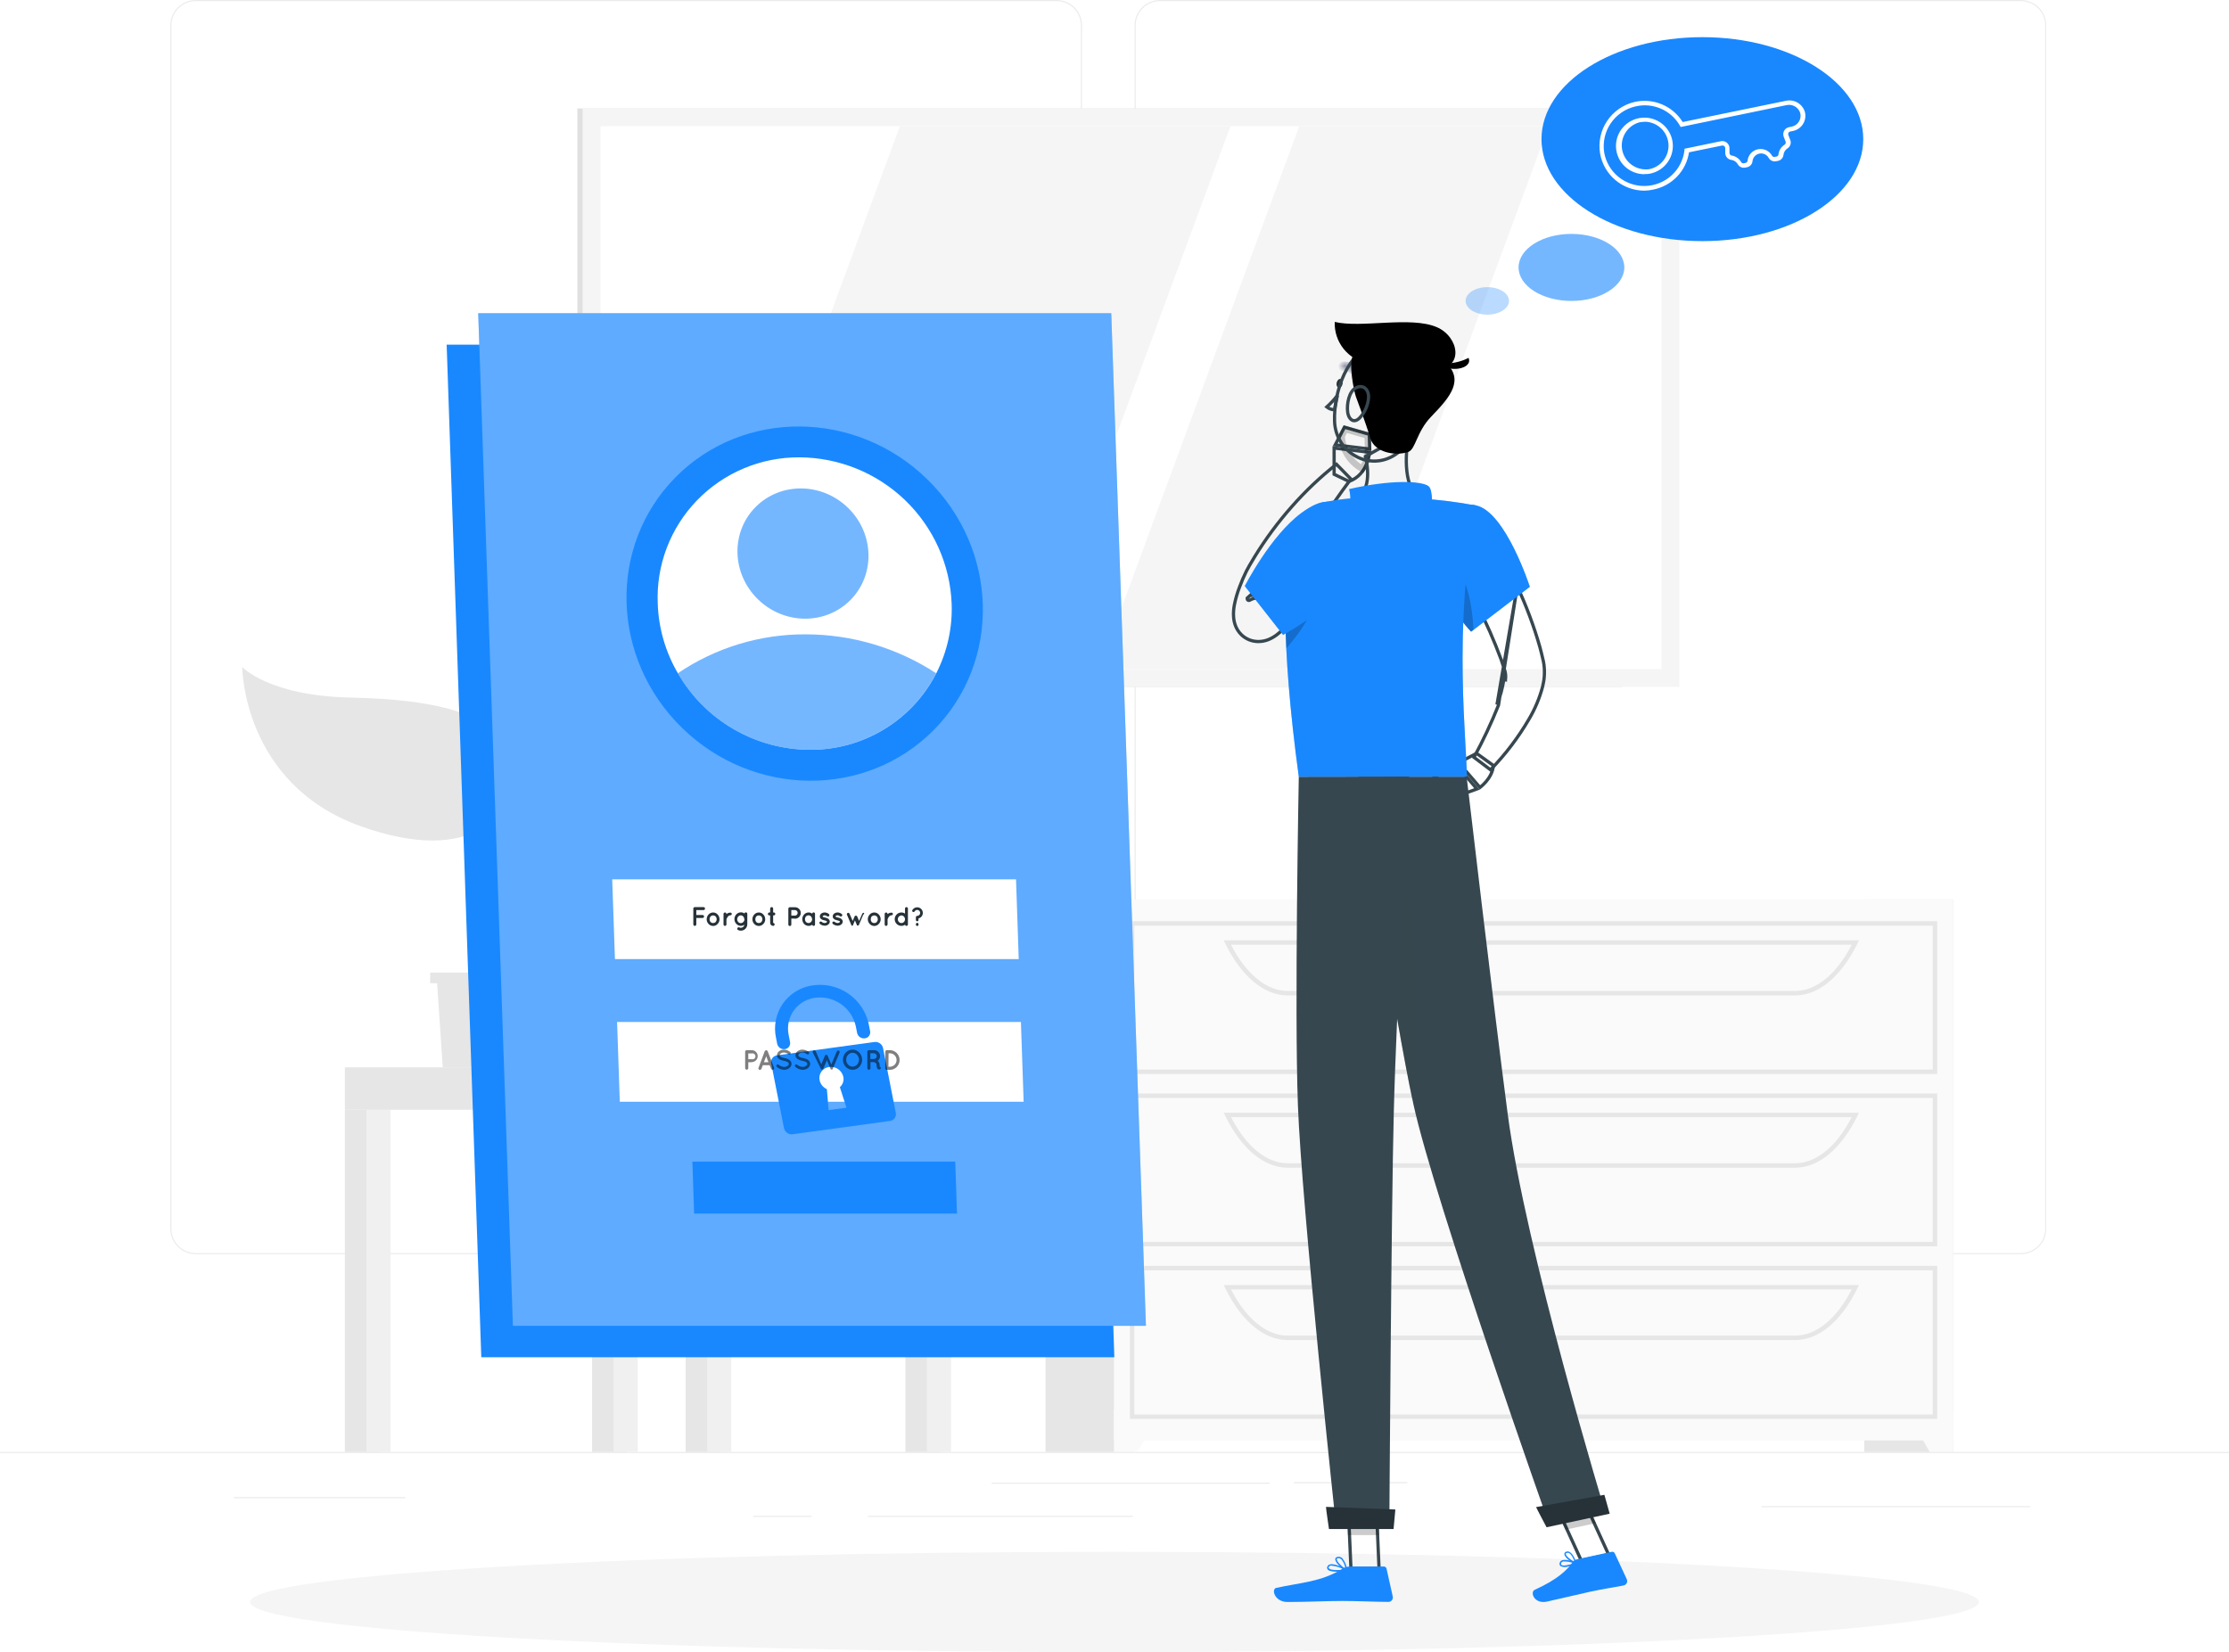 <svg width="344" height="255" viewBox="0 0 344 255" fill="none" xmlns="http://www.w3.org/2000/svg">
<rect x="0" y="0" width="344" height="255" fill="#808080" stroke="none"/>
<g clip-path="url(#clip0_233_1045)">
<rect width="344" height="255" fill="white"/>
<path d="M344 224.094H0V224.265H344V224.094Z" fill="#EBEBEB"/>
<path d="M217.181 228.755H199.664V228.926H217.181V228.755Z" fill="#EBEBEB"/>
<path d="M313.343 232.457H271.836V232.628H313.343V232.457Z" fill="#EBEBEB"/>
<path d="M195.936 228.837H153.052V229.008H195.936V228.837Z" fill="#EBEBEB"/>
<path d="M125.244 233.956H116.272V234.127H125.244V233.956Z" fill="#EBEBEB"/>
<path d="M174.814 233.956H133.96V234.127H174.814V233.956Z" fill="#EBEBEB"/>
<path d="M62.546 231.068H36.093V231.239H62.546V231.068Z" fill="#EBEBEB"/>
<path d="M163.056 193.572H30.21C29.169 193.57 28.172 193.157 27.437 192.425C26.701 191.692 26.288 190.699 26.288 189.664V3.908C26.288 2.873 26.701 1.88 27.437 1.147C28.172 0.414 29.169 0.002 30.21 0L163.056 0C164.098 0 165.097 0.412 165.834 1.145C166.571 1.877 166.984 2.871 166.984 3.908V189.664C166.984 190.177 166.883 190.685 166.685 191.159C166.488 191.634 166.199 192.064 165.834 192.427C165.469 192.79 165.036 193.078 164.559 193.274C164.083 193.471 163.572 193.572 163.056 193.572ZM30.21 0.171C29.215 0.173 28.261 0.567 27.558 1.268C26.855 1.968 26.46 2.918 26.46 3.908V189.664C26.46 190.654 26.855 191.603 27.558 192.304C28.261 193.004 29.215 193.399 30.21 193.401H163.056C164.052 193.399 165.006 193.005 165.71 192.304C166.414 191.604 166.811 190.654 166.812 189.664V3.908C166.811 2.917 166.414 1.968 165.71 1.268C165.006 0.567 164.052 0.173 163.056 0.171H30.21Z" fill="#EBEBEB"/>
<path d="M311.877 193.572H179.024C177.983 193.57 176.985 193.158 176.249 192.425C175.512 191.693 175.098 190.7 175.096 189.664V3.908C175.098 2.872 175.512 1.879 176.249 1.147C176.985 0.414 177.983 0.002 179.024 0L311.877 0C312.917 0.004 313.912 0.417 314.646 1.149C315.38 1.882 315.792 2.874 315.792 3.908V189.664C315.792 190.698 315.38 191.69 314.646 192.422C313.912 193.155 312.917 193.568 311.877 193.572ZM179.024 0.171C178.029 0.173 177.074 0.567 176.37 1.268C175.666 1.968 175.27 2.917 175.268 3.908V189.664C175.27 190.654 175.666 191.604 176.37 192.304C177.074 193.005 178.029 193.399 179.024 193.401H311.877C312.873 193.399 313.827 193.005 314.532 192.304C315.236 191.604 315.632 190.654 315.634 189.664V3.908C315.632 2.917 315.236 1.968 314.532 1.268C313.827 0.567 312.873 0.173 311.877 0.171H179.024Z" fill="#EBEBEB"/>
<path d="M134.82 164.733H89.137L86.365 132.91H132.048L134.82 164.733Z" fill="#E6E6E6"/>
<path d="M137.187 164.733H91.504L88.731 132.91H134.415L137.187 164.733Z" fill="#F0F0F0"/>
<path d="M97.751 157.903L96.224 139.747H128.168L129.695 157.903H97.751Z" fill="white"/>
<path d="M145.092 164.733H139.733V224.087H145.092V164.733Z" fill="#E6E6E6"/>
<path d="M146.785 164.733H143.063V224.087H146.785V164.733Z" fill="#F0F0F0"/>
<path d="M94.903 171.289H146.785V164.74H94.903V171.289Z" fill="#F0F0F0"/>
<path d="M96.733 171.289H91.373V224.094H96.733V171.289Z" fill="#E6E6E6"/>
<path d="M98.425 171.289H94.703V224.094H98.425V171.289Z" fill="#F0F0F0"/>
<path d="M58.583 171.289H53.224V224.094H58.583V171.289Z" fill="#E6E6E6"/>
<path d="M60.276 171.289H56.554V224.094H60.276V171.289Z" fill="#F0F0F0"/>
<path d="M111.174 171.289H105.814V224.094H111.174V171.289Z" fill="#E6E6E6"/>
<path d="M112.86 171.289H109.137V224.094H112.86V171.289Z" fill="#F0F0F0"/>
<path d="M94.903 164.733H53.224V171.282H94.903V164.733Z" fill="#E6E6E6"/>
<path d="M250.322 16.739H89.103V106.021H250.322V16.739Z" fill="#E0E0E0"/>
<path d="M259.176 16.739H89.915V106.021H259.176V16.739Z" fill="#F5F5F5"/>
<path d="M256.411 103.27V19.491L92.68 19.491V103.27L256.411 103.27Z" fill="white"/>
<path d="M158.976 103.27L189.888 19.491H138.873L107.961 103.27H158.976Z" fill="#F5F5F5"/>
<path d="M208.079 103.27L238.991 19.491H200.504L169.592 103.27H208.079Z" fill="#F5F5F5"/>
<path d="M301.42 138.823H287.715V224.094H301.42V138.823Z" fill="#E6E6E6"/>
<path d="M297.815 224.094H301.42V217.524H294.037L297.815 224.094Z" fill="#FAFAFA"/>
<path d="M175.062 138.823H161.357V224.094H175.062V138.823Z" fill="#E6E6E6"/>
<path d="M301.42 138.823H171.917V222.322H301.42V138.823Z" fill="#FAFAFA"/>
<path d="M298.97 165.766H174.374V142.183H298.97V165.766ZM175.062 165.082H298.282V142.867H175.062V165.082Z" fill="#E6E6E6"/>
<path d="M277.037 153.632H198.722C195.089 153.632 191.587 150.71 189.09 145.625L188.856 145.133H286.896L286.662 145.625C284.144 150.71 280.704 153.632 277.037 153.632ZM189.984 145.817C192.31 150.354 195.488 152.948 198.722 152.948H277.037C280.284 152.948 283.449 150.354 285.775 145.817H189.984Z" fill="#E6E6E6"/>
<path d="M175.523 224.094H171.917V217.524H179.3L175.523 224.094Z" fill="#FAFAFA"/>
<path d="M298.97 192.36H174.374V168.777H298.97V192.36ZM175.062 191.676H298.282V169.462H175.062V191.676Z" fill="#E6E6E6"/>
<path d="M277.037 180.227H198.722C195.089 180.227 191.587 177.311 189.09 172.226L188.856 171.734H286.896L286.662 172.226C284.144 177.311 280.704 180.227 277.037 180.227ZM189.984 172.418C192.31 176.955 195.488 179.542 198.722 179.542H277.037C280.284 179.542 283.449 176.955 285.775 172.418H189.984Z" fill="#E6E6E6"/>
<path d="M298.97 218.996H174.374V195.378H298.97V218.996ZM175.062 218.311H298.282V196.063H175.062V218.311Z" fill="#E6E6E6"/>
<path d="M277.037 206.828H198.722C195.089 206.828 191.587 203.912 189.09 198.821L188.856 198.335H286.896L286.662 198.821C284.144 203.94 280.704 206.828 277.037 206.828ZM189.984 199.019C192.31 203.557 195.488 206.143 198.722 206.143H277.037C280.284 206.143 283.449 203.557 285.775 199.019H189.984Z" fill="#E6E6E6"/>
<path d="M83.234 150.101V151.757H82.175L81.294 164.733H68.332L67.458 151.757H66.392V150.101H83.234Z" fill="#E6E6E6"/>
<path d="M78.969 117.888C77.909 110.182 67.424 107.944 54.104 107.664C41.438 107.397 37.379 102.935 37.379 102.935C37.379 102.935 37.42 120.988 55.673 127.524C73.004 133.731 80.035 125.635 78.969 117.888Z" fill="#E6E6E6"/>
<path d="M72.501 135.415C72.722 132.232 77.827 126.395 90.107 129.05C98.983 130.966 102.285 126.395 102.285 126.395C102.285 126.395 101.459 139.309 88.112 143.196C75.432 146.885 72.109 140.979 72.501 135.415Z" fill="#E6E6E6"/>
<path d="M75.302 154.974C75.371 154.974 75.439 154.96 75.502 154.932C75.565 154.903 75.621 154.862 75.666 154.809C76.554 153.762 75.825 151.258 74.82 147.788C73.527 143.34 71.917 137.796 73.279 133.772C74.035 131.653 74.917 129.58 75.921 127.565C77.847 123.514 79.512 120.037 78.122 116.355C78.101 116.297 78.068 116.243 78.025 116.197C77.983 116.152 77.931 116.115 77.874 116.089C77.817 116.064 77.756 116.05 77.693 116.049C77.63 116.047 77.568 116.058 77.51 116.081C77.394 116.127 77.3 116.217 77.248 116.33C77.197 116.444 77.192 116.573 77.235 116.69C78.48 119.969 76.973 123.144 75.061 127.161C74.045 129.211 73.149 131.318 72.378 133.471C70.926 137.776 72.577 143.47 73.905 148.048C74.689 150.744 75.501 153.523 74.944 154.207C74.9 154.254 74.866 154.31 74.844 154.371C74.823 154.432 74.815 154.497 74.82 154.561C74.825 154.626 74.844 154.688 74.874 154.745C74.905 154.802 74.948 154.852 74.999 154.892C75.087 154.954 75.194 154.983 75.302 154.974Z" fill="#E6E6E6"/>
<path d="M172 255C245.673 255 305.396 251.532 305.396 247.253C305.396 242.975 245.673 239.506 172 239.506C98.327 239.506 38.604 242.975 38.604 247.253C38.604 251.532 98.327 255 172 255Z" fill="#F5F5F5"/>
<path d="M171.972 209.483H74.276L68.931 53.195H166.627L171.972 209.483Z" fill="#1988FF"/>
<path d="M176.85 204.631H79.154L73.802 48.343H171.498L176.85 204.631Z" fill="#1988FF"/>
<path opacity="0.3" d="M176.85 204.631H79.154L73.802 48.343H171.498L176.85 204.631Z" fill="white"/>
<path d="M144.12 112.654C154.58 102.07 154.135 84.762 143.126 73.996C132.116 63.231 114.711 63.084 104.251 73.669C93.79 84.254 94.236 101.561 105.245 112.327C116.254 123.092 133.659 123.239 144.12 112.654Z" fill="#1988FF"/>
<path d="M146.867 93.169C147.006 96.893 146.189 100.591 144.494 103.914C142.661 107.493 139.862 110.494 136.411 112.58C132.96 114.666 128.993 115.755 124.955 115.726C120.821 115.702 116.767 114.598 113.198 112.525C109.628 110.452 106.669 107.482 104.617 103.914C102.706 100.642 101.637 96.951 101.508 93.169C101.381 90.237 101.854 87.309 102.9 84.564C103.946 81.82 105.541 79.315 107.59 77.203C109.639 75.091 112.098 73.415 114.818 72.277C117.539 71.139 120.463 70.564 123.413 70.585C129.492 70.628 135.321 72.998 139.688 77.204C144.056 81.409 146.627 87.127 146.867 93.169Z" fill="white"/>
<path opacity="0.6" d="M144.48 103.914C142.647 107.493 139.848 110.494 136.397 112.58C132.946 114.666 128.979 115.755 124.941 115.726C120.808 115.702 116.753 114.598 113.184 112.525C109.615 110.452 106.656 107.482 104.604 103.914C110.417 99.969 117.298 97.874 124.335 97.905C131.495 97.912 138.497 100.001 144.48 103.914Z" fill="#1988FF"/>
<path opacity="0.6" d="M131.254 92.605C135.1 88.713 134.936 82.349 130.888 78.39C126.84 74.431 120.44 74.378 116.593 78.27C112.747 82.162 112.911 88.526 116.959 92.485C121.007 96.443 127.407 96.497 131.254 92.605Z" fill="#1988FF"/>
<path d="M157.222 148.034H94.903L94.483 135.716H156.802L157.222 148.034Z" fill="white"/>
<path d="M157.979 170.05H95.653L95.233 157.732H157.559L157.979 170.05Z" fill="white"/>
<path d="M147.693 187.303H107.122L106.853 179.282H147.418L147.693 187.303Z" fill="#1988FF"/>
<path d="M134.946 160.826L119.927 162.879C119.784 162.896 119.645 162.943 119.521 163.015C119.396 163.088 119.287 163.186 119.202 163.302C119.117 163.418 119.057 163.55 119.025 163.691C118.994 163.831 118.992 163.977 119.019 164.118L120.994 174.13C121.058 174.423 121.232 174.682 121.479 174.854C121.726 175.027 122.029 175.1 122.329 175.061L137.348 173.008C137.49 172.991 137.628 172.944 137.752 172.872C137.876 172.8 137.983 172.703 138.068 172.587C138.153 172.471 138.212 172.34 138.243 172.2C138.275 172.061 138.276 171.916 138.249 171.776L136.281 161.764C136.219 161.468 136.047 161.207 135.8 161.033C135.552 160.859 135.247 160.785 134.946 160.826ZM130.633 170.961L127.881 171.331L127.612 168.101C127.329 167.978 127.08 167.789 126.885 167.551C126.69 167.313 126.555 167.032 126.491 166.732C126.44 166.499 126.44 166.258 126.489 166.024C126.538 165.791 126.635 165.57 126.775 165.377C126.915 165.183 127.095 165.021 127.302 164.901C127.509 164.781 127.739 164.705 127.977 164.679C128.466 164.616 128.96 164.738 129.363 165.021C129.765 165.304 130.047 165.726 130.151 166.205C130.212 166.493 130.194 166.792 130.099 167.071C130.005 167.35 129.838 167.599 129.614 167.793L130.633 170.961Z" fill="#1988FF"/>
<path d="M133.46 160.258C133.195 160.291 132.926 160.225 132.707 160.072C132.488 159.919 132.335 159.69 132.277 159.43L132.084 158.451C131.809 157.116 131.057 155.925 129.966 155.099C128.876 154.274 127.521 153.869 126.154 153.962C125.464 154.001 124.79 154.187 124.179 154.508C123.568 154.829 123.034 155.277 122.612 155.822C122.19 156.367 121.891 156.995 121.736 157.665C121.58 158.335 121.571 159.03 121.709 159.704L121.929 160.833C121.954 160.958 121.952 161.086 121.924 161.211C121.897 161.335 121.843 161.452 121.768 161.555C121.692 161.658 121.596 161.744 121.485 161.808C121.375 161.872 121.252 161.913 121.124 161.928C120.858 161.965 120.588 161.9 120.369 161.746C120.149 161.592 119.996 161.361 119.941 161.1L119.755 160.142C119.566 159.253 119.56 158.335 119.737 157.444C119.914 156.553 120.27 155.707 120.784 154.956C121.299 154.206 121.96 153.566 122.729 153.077C123.498 152.587 124.359 152.257 125.259 152.107C127.212 151.779 129.216 152.212 130.856 153.315C132.496 154.419 133.646 156.109 134.066 158.034L134.286 159.163C134.31 159.289 134.308 159.42 134.279 159.545C134.25 159.671 134.195 159.789 134.117 159.892C134.039 159.995 133.941 160.081 133.828 160.144C133.714 160.207 133.589 160.246 133.46 160.258Z" fill="#1988FF"/>
<path d="M234.154 90.51L234.154 90.509C233.46 89.013 232.754 87.553 231.973 86.102C231.226 84.714 230.502 83.382 229.648 82.006L223.786 85.545C225.227 88.097 226.665 90.765 228.006 93.432C229.38 96.124 230.595 98.893 231.643 101.725C231.763 102.046 231.861 102.355 231.958 102.666C231.969 102.701 231.98 102.735 231.991 102.769C231.991 102.77 231.991 102.77 231.991 102.771L232.265 103.603L232.268 103.611L232.27 103.62C232.379 104.048 232.399 104.494 232.33 104.93C232.33 104.931 232.33 104.931 232.33 104.931L232.083 104.892C231.884 106.213 231.53 107.506 231.03 108.745L234.154 90.51ZM234.154 90.51C235.567 93.533 236.735 96.662 237.649 99.869L237.649 99.869L237.651 99.874C237.736 100.151 237.803 100.437 237.872 100.731C237.902 100.856 237.932 100.983 237.963 101.112C237.963 101.112 237.963 101.112 237.964 101.113L238.114 101.747L238.115 101.748L238.188 102.055L238.275 102.562C238.426 103.706 238.355 104.868 238.068 105.986C237.6 107.755 236.886 109.452 235.948 111.026L235.947 111.028C234.298 113.851 232.311 116.463 230.028 118.809L227.48 116.888C228.897 114.28 230.16 111.592 231.262 108.838L234.154 90.51Z" stroke="#37474F" stroke-width="0.5"/>
<path d="M228.557 121.411C228.498 121.461 228.445 121.503 228.399 121.539L225.122 117.723L227.873 116.272L230.476 118.147C230.391 119.173 229.859 120.036 229.32 120.661C229.04 120.984 228.764 121.239 228.557 121.411Z" stroke="#37474F" stroke-width="0.5"/>
<path d="M227.936 121.767L224.416 123.046L220.919 120.282L224.678 117.973L227.936 121.767Z" stroke="#37474F" stroke-width="0.5"/>
<path d="M207.191 59.273C207.116 59.656 206.847 59.957 206.6 59.868C206.352 59.779 206.207 59.471 206.283 59.088C206.359 58.705 206.627 58.444 206.882 58.492C207.136 58.54 207.267 58.896 207.191 59.273Z" fill="#263238"/>
<path d="M205.287 63.112C205.098 63.039 204.922 62.938 204.764 62.812C205.36 62.27 205.906 61.678 206.399 61.043L205.948 63.248C205.722 63.24 205.498 63.194 205.287 63.112Z" stroke="#37474F" stroke-width="0.5"/>
<path d="M208.19 74.305L205.893 73.2V69.149L211.348 69.806C211.339 69.901 211.324 70.023 211.301 70.167C211.242 70.533 211.129 71.032 210.917 71.564C210.5 72.606 209.708 73.757 208.19 74.305Z" stroke="#37474F" stroke-width="0.5"/>
<path d="M206.06 68.662L207.49 65.933L211.322 67.031L211.385 69.303L206.06 68.662Z" stroke="#37474F" stroke-width="0.5"/>
<path opacity="0.2" d="M207.617 66.23L211.077 67.221L211.142 69.571C211.08 70.559 210.774 71.516 210.254 72.356C209.379 71.879 208.631 71.197 208.076 70.367C207.467 69.455 207.113 68.4 207.05 67.31L207.617 66.23Z" stroke="black"/>
<mask id="path-64-inside-1_233_1045" fill="white">
<path d="M209.021 57.445C209.065 57.444 209.108 57.431 209.145 57.406C209.182 57.382 209.211 57.348 209.229 57.307C209.247 57.267 209.253 57.223 209.247 57.18C209.24 57.136 209.222 57.096 209.193 57.062C208.952 56.791 208.648 56.581 208.308 56.45C207.968 56.319 207.602 56.27 207.239 56.309C207.18 56.319 207.127 56.352 207.092 56.401C207.058 56.45 207.044 56.51 207.054 56.569C207.064 56.628 207.097 56.681 207.146 56.715C207.195 56.75 207.256 56.764 207.315 56.754C207.602 56.73 207.891 56.773 208.159 56.88C208.427 56.987 208.665 57.155 208.856 57.37C208.877 57.393 208.903 57.411 208.931 57.424C208.959 57.437 208.99 57.444 209.021 57.445Z"/>
</mask>
<path d="M209.021 57.445L209.006 57.945L209.02 57.946L209.035 57.945L209.021 57.445ZM209.193 57.062L209.574 56.737L209.567 56.73L209.193 57.062ZM207.239 56.309L207.186 55.812L207.171 55.814L207.156 55.816L207.239 56.309ZM207.054 56.569L206.561 56.653L206.561 56.654L207.054 56.569ZM207.315 56.754L207.274 56.256L207.253 56.258L207.233 56.261L207.315 56.754ZM208.856 57.37L208.482 57.702L208.489 57.709L208.856 57.37ZM209.035 57.945C209.172 57.941 209.307 57.899 209.422 57.823L208.868 56.99C208.91 56.962 208.958 56.947 209.008 56.946L209.035 57.945ZM209.422 57.823C209.537 57.746 209.628 57.639 209.685 57.512L208.772 57.103C208.793 57.057 208.826 57.017 208.868 56.99L209.422 57.823ZM209.685 57.512C209.741 57.386 209.761 57.246 209.741 57.108L208.752 57.251C208.744 57.2 208.752 57.149 208.772 57.103L209.685 57.512ZM209.741 57.108C209.722 56.971 209.663 56.843 209.573 56.737L208.813 57.387C208.78 57.348 208.759 57.301 208.752 57.251L209.741 57.108ZM209.567 56.73C209.272 56.398 208.902 56.143 208.488 55.983L208.128 56.916C208.394 57.019 208.631 57.183 208.82 57.395L209.567 56.73ZM208.488 55.983C208.074 55.824 207.628 55.765 207.186 55.812L207.292 56.806C207.576 56.776 207.863 56.814 208.128 56.916L208.488 55.983ZM207.156 55.816C206.967 55.848 206.797 55.954 206.686 56.11L207.499 56.692C207.457 56.751 207.393 56.79 207.323 56.802L207.156 55.816ZM206.686 56.11C206.574 56.267 206.528 56.462 206.561 56.653L207.547 56.486C207.559 56.558 207.542 56.632 207.499 56.692L206.686 56.11ZM206.561 56.654C206.593 56.844 206.7 57.013 206.857 57.124L207.434 56.307C207.493 56.349 207.534 56.413 207.546 56.485L206.561 56.654ZM206.857 57.124C207.014 57.235 207.208 57.279 207.397 57.247L207.233 56.261C207.303 56.249 207.376 56.266 207.434 56.307L206.857 57.124ZM207.356 57.252C207.567 57.235 207.778 57.267 207.973 57.345L208.345 56.416C208.005 56.28 207.638 56.225 207.274 56.256L207.356 57.252ZM207.973 57.345C208.169 57.423 208.343 57.545 208.482 57.702L209.23 57.038C208.987 56.765 208.684 56.552 208.345 56.416L207.973 57.345ZM208.489 57.709C208.555 57.781 208.635 57.839 208.724 57.879L209.138 56.969C209.171 56.984 209.2 57.005 209.224 57.031L208.489 57.709ZM208.724 57.879C208.812 57.92 208.908 57.942 209.006 57.945L209.037 56.946C209.072 56.947 209.106 56.955 209.138 56.969L208.724 57.879Z" fill="#000037" mask="url(#path-64-inside-1_233_1045)"/>
<path d="M210.727 70.444L217.47 66.677C217.172 68.334 216.952 70.239 217.06 72.031C217.177 73.949 217.673 75.779 218.901 77.017C218.865 77.104 218.808 77.231 218.72 77.383C218.539 77.695 218.231 78.118 217.722 78.544C216.709 79.393 214.877 80.272 211.622 80.272C209.824 80.272 208.746 80.076 208.13 79.804C207.825 79.669 207.647 79.521 207.547 79.384C207.45 79.25 207.416 79.11 207.423 78.966C207.437 78.659 207.635 78.32 207.867 78.035C207.979 77.898 208.091 77.783 208.174 77.702C208.215 77.662 208.249 77.631 208.272 77.61C209.845 77.104 210.628 75.945 210.923 74.581C211.204 73.278 211.045 71.78 210.727 70.444Z" stroke="#37474F" stroke-width="0.5"/>
<path d="M220.532 79.304C221.178 78.394 221.151 75.533 220.463 75.027C219.355 74.205 214.601 74.021 208.203 75.485C208.891 78.264 207.418 79.715 207.418 79.715L220.532 79.304Z" fill="#1988FF"/>
<path d="M242.038 241.771C241.843 241.843 241.635 241.874 241.427 241.863C241.219 241.853 241.015 241.8 240.828 241.71C240.757 241.642 240.708 241.555 240.689 241.46C240.669 241.365 240.679 241.265 240.717 241.176C240.74 241.102 240.778 241.035 240.829 240.977C240.88 240.919 240.943 240.873 241.013 240.841C241.667 240.533 243.167 241.142 243.236 241.169C243.257 241.176 243.275 241.19 243.287 241.209C243.3 241.227 243.306 241.249 243.304 241.272C243.303 241.292 243.297 241.313 243.286 241.331C243.275 241.348 243.26 241.363 243.242 241.374C242.856 241.547 242.452 241.68 242.038 241.771ZM241.247 241.005L241.116 241.046C241.074 241.064 241.036 241.091 241.005 241.125C240.974 241.16 240.951 241.2 240.938 241.244C240.876 241.45 240.938 241.511 240.979 241.532C241.24 241.758 242.204 241.532 242.885 241.279C242.365 241.071 241.806 240.977 241.247 241.005Z" fill="#1988FF"/>
<path d="M243.215 241.388H243.16C242.609 241.231 241.44 240.403 241.426 239.855C241.427 239.769 241.456 239.687 241.51 239.62C241.564 239.553 241.638 239.505 241.722 239.485C241.804 239.458 241.891 239.448 241.977 239.455C242.064 239.462 242.148 239.486 242.224 239.527C242.871 239.855 243.284 241.19 243.297 241.244C243.308 241.262 243.313 241.282 243.313 241.302C243.313 241.323 243.308 241.343 243.297 241.361L243.215 241.388ZM241.839 239.684H241.784C241.646 239.732 241.646 239.8 241.646 239.835C241.646 240.156 242.431 240.806 243.022 241.066C242.878 240.683 242.561 239.923 242.142 239.698C242.048 239.656 241.942 239.651 241.846 239.684H241.839Z" fill="#1988FF"/>
<path d="M206.304 242.579C205.684 242.579 205.086 242.497 204.886 242.216C204.835 242.144 204.807 242.058 204.807 241.97C204.807 241.881 204.835 241.795 204.886 241.723C204.925 241.656 204.977 241.597 205.04 241.551C205.103 241.505 205.175 241.473 205.251 241.456C206.056 241.237 207.748 242.196 207.817 242.237C207.838 242.247 207.855 242.264 207.865 242.285C207.875 242.306 207.878 242.33 207.872 242.353C207.869 242.376 207.858 242.397 207.842 242.415C207.826 242.432 207.806 242.444 207.783 242.449C207.295 242.535 206.8 242.578 206.304 242.579ZM205.54 241.648C205.467 241.636 205.393 241.636 205.32 241.648C205.273 241.658 205.229 241.677 205.19 241.704C205.151 241.731 205.118 241.765 205.093 241.805C205.01 241.949 205.045 242.018 205.093 242.059C205.32 242.367 206.538 242.38 207.439 242.25C206.851 241.931 206.206 241.726 205.54 241.648Z" fill="#1988FF"/>
<path d="M207.776 242.449H207.728C207.143 242.182 205.987 241.142 206.077 240.601C206.077 240.471 206.187 240.314 206.503 240.279C206.617 240.267 206.732 240.278 206.841 240.313C206.95 240.347 207.05 240.403 207.136 240.478C207.578 241.001 207.843 241.65 207.893 242.332C207.892 242.352 207.888 242.371 207.879 242.389C207.871 242.406 207.859 242.422 207.845 242.435C207.824 242.446 207.8 242.451 207.776 242.449ZM206.593 240.498H206.524C206.317 240.498 206.304 240.601 206.304 240.628C206.249 240.957 207.033 241.771 207.632 242.127C207.578 241.58 207.354 241.064 206.992 240.649C206.88 240.551 206.735 240.497 206.586 240.498H206.593Z" fill="#1988FF"/>
<path d="M212.366 231.434L212.826 242.082H208.49L208.03 231.434H212.366Z" stroke="#37474F" stroke-width="0.5"/>
<path d="M243.718 230.013L248.252 239.929L244.026 240.841L239.485 230.919L243.718 230.013Z" stroke="#37474F" stroke-width="0.5"/>
<path d="M243.421 240.656L248.74 239.506C248.833 239.487 248.931 239.5 249.016 239.544C249.101 239.587 249.169 239.659 249.207 239.746L251.051 243.722C251.1 243.818 251.126 243.925 251.125 244.033C251.125 244.141 251.099 244.247 251.049 244.344C251 244.44 250.928 244.523 250.84 244.586C250.751 244.649 250.649 244.691 250.542 244.707C248.684 245.077 247.756 245.166 245.423 245.665C243.985 245.973 240.738 246.76 238.75 247.191C236.761 247.623 236.08 245.72 236.858 245.371C240.332 243.79 241.777 242.401 242.72 241.107C242.888 240.875 243.139 240.713 243.421 240.656Z" fill="#1988FF"/>
<path d="M208.285 241.778H213.569C213.665 241.779 213.758 241.811 213.833 241.871C213.908 241.931 213.96 242.014 213.982 242.107L214.938 246.384C214.965 246.487 214.967 246.595 214.945 246.698C214.922 246.802 214.876 246.9 214.809 246.983C214.742 247.066 214.657 247.132 214.56 247.177C214.463 247.221 214.357 247.243 214.25 247.239C212.344 247.239 209.592 247.096 207.198 247.096C204.391 247.096 201.976 247.253 198.688 247.253C196.699 247.253 196.149 245.255 196.981 245.07C200.765 244.249 203.861 244.16 207.129 242.155C207.473 241.926 207.872 241.796 208.285 241.778Z" fill="#1988FF"/>
<path d="M227.845 78.017C232.379 79.051 236.101 90.568 236.101 90.568L227.04 97.494C224.688 94.993 223.029 91.927 222.224 88.597C220.621 82.561 223.208 76.977 227.845 78.017Z" fill="#1988FF"/>
<path opacity="0.4" d="M227.845 78.017C232.379 79.051 236.101 90.568 236.101 90.568L227.04 97.494C224.688 94.993 223.029 91.927 222.224 88.597C220.621 82.561 223.208 76.977 227.845 78.017Z" fill="#1988FF"/>
<path d="M199.539 87.924L198.69 87.124C198.481 87.328 198.269 87.536 198.055 87.746C197.268 88.517 196.455 89.314 195.646 90.073L195.645 90.074L194.001 91.607L193.998 91.609L193.998 91.609L193.772 91.813C193.91 91.796 194.05 91.788 194.19 91.79M199.539 87.924L194.191 91.79C194.191 91.79 194.19 91.79 194.19 91.79M199.539 87.924C199.371 88.249 199.205 88.576 199.042 88.903L199.042 88.903L199.038 88.91C198.937 89.13 198.825 89.359 198.713 89.588C198.663 89.691 198.612 89.794 198.562 89.897C198.405 90.221 198.256 90.541 198.158 90.814C197.91 91.424 197.694 92.047 197.512 92.68C197.42 92.981 197.339 93.284 197.27 93.591C197.109 93.291 196.901 93.018 196.651 92.782C195.989 92.15 195.108 91.794 194.19 91.79M199.539 87.924L194.19 91.79M197.691 97.435L197.69 97.436L197.464 97.634C197.464 97.634 197.464 97.634 197.463 97.634C197.355 97.728 197.223 97.841 197.085 97.945L197.085 97.945L197.083 97.947C196.693 98.249 196.265 98.5 195.811 98.694C195.309 98.902 194.771 99.012 194.227 99.017C193.765 99.019 193.306 98.938 192.872 98.779C192.391 98.597 191.952 98.32 191.582 97.964C191.109 97.504 190.762 96.931 190.575 96.301L190.575 96.301L190.574 96.297C190.475 95.983 190.411 95.659 190.385 95.332L190.385 95.33C190.35 94.938 190.35 94.543 190.385 94.151C190.418 93.829 190.458 93.558 190.511 93.302L190.511 93.301C190.697 92.381 190.96 91.479 191.298 90.604L191.298 90.604L191.299 90.6C191.607 89.767 191.959 88.951 192.354 88.155C192.654 87.564 192.94 87.087 193.229 86.607C193.36 86.389 193.492 86.171 193.625 85.94C195.322 83.176 197.258 80.564 199.411 78.135L199.412 78.135C201.494 75.776 203.784 73.606 206.254 71.653L208.48 73.933C206.745 76.257 205.039 78.738 203.459 81.18C202.136 83.217 200.908 85.314 199.779 87.463L198.859 86.595L198.685 86.431L198.513 86.598C198.246 86.858 197.975 87.124 197.702 87.392C196.916 88.162 196.108 88.954 195.304 89.708C195.304 89.709 195.304 89.709 195.304 89.709L193.663 91.238L193.66 91.241L192.83 91.991L192.829 91.992L192.567 92.232L192.486 92.306V92.416C192.486 92.418 192.486 92.423 192.487 92.429C192.487 92.435 192.488 92.446 192.49 92.461L192.49 92.461C192.493 92.477 192.508 92.569 192.599 92.629C192.694 92.692 192.787 92.667 192.808 92.661C192.836 92.653 192.856 92.642 192.862 92.639L192.862 92.639C192.873 92.633 192.887 92.624 192.888 92.624C192.894 92.62 192.9 92.616 192.908 92.611C192.941 92.592 193.017 92.551 193.177 92.483C193.496 92.351 193.839 92.286 194.185 92.29L194.187 92.29C194.978 92.294 195.736 92.6 196.306 93.144L196.307 93.145C196.646 93.465 196.895 93.866 197.031 94.31L197.031 94.31L197.033 94.314C197.069 94.426 197.094 94.541 197.106 94.657C197.107 94.69 197.108 94.723 197.11 94.756V94.757V94.757V94.757V94.757V94.757V94.758V94.758V94.758V94.758V94.758V94.758V94.759V94.759V94.759V94.759V94.759V94.759V94.76V94.76V94.76V94.76V94.76V94.76V94.76V94.761V94.761V94.761V94.761V94.761V94.761V94.762V94.762V94.762V94.762V94.762V94.762V94.763V94.763V94.763V94.763V94.763V94.763V94.764V94.764V94.764V94.764V94.764V94.764V94.765V94.765V94.765V94.765V94.765V94.766V94.766V94.766V94.766V94.766V94.766V94.766V94.767V94.767V94.767V94.767V94.767V94.767V94.768V94.768V94.768V94.768V94.768V94.768V94.769V94.769V94.769V94.769V94.769V94.769V94.769V94.77V94.77V94.77V94.77V94.77V94.77V94.77V94.771V94.771V94.771V94.771V94.771V94.771V94.772V94.772V94.772V94.772V94.772V94.772V94.772V94.772V94.772V94.773V94.773V94.773V94.773V94.773V94.773V94.774V94.774V94.774V94.774V94.774V94.774V94.774V94.775V94.775V94.775V94.775V94.775V94.775V94.775V94.775V94.775V94.775V94.776V94.776V94.776V94.776V94.776V94.776V94.776V94.777V94.777V94.777V94.777V94.777V94.777V94.778V94.778V94.778V94.778V94.778V94.778V94.778V94.778V94.778V94.779V94.779V94.779V94.779V94.779V94.779V94.779V94.779V94.78V94.78V94.78V94.78V94.78V94.78V94.78V94.78V94.78V94.781V94.781V94.781V94.781V94.781V94.781V94.781V94.781V94.781V94.781V94.782V94.782V94.782V94.782V94.782V94.782V94.782V94.782V94.782V94.782V94.783V94.783V94.783V94.783V94.783V94.783V94.783V94.783V94.783V94.784V94.784V94.784V94.784V94.784V94.784V94.784V94.784V94.784V94.784V94.784V94.784V94.785V94.785V94.785V94.785V94.785V94.785V94.785V94.785V94.785V94.785V94.785V94.785V94.786V94.786V94.786V94.786V94.786V94.786V94.786V94.786V94.786V94.786V94.786V94.786V94.787V94.787V94.787V94.787V94.787V94.787V94.787V94.787V94.787V94.787V94.787V94.787V94.787V94.787V94.787V94.787V94.787V94.788V94.788V94.788V94.788V94.788V94.788V94.788V94.788V94.788V94.788V94.788V94.788V94.788V94.788V94.788V94.788V94.788V94.789V94.789V94.789V94.789V94.789V94.789V94.789V94.789V94.789V94.789V94.789V94.789V94.789V94.789V94.789V94.789V94.789V94.79V94.79V94.79V94.79V94.79V94.79V94.79V94.79V94.79V94.79V94.79V94.79V94.79V94.79V94.79V94.79V94.79V94.79V94.79V94.79V94.79V94.79V94.79V94.79V94.79V94.79V94.79V94.79V94.79V94.79V94.79V94.79V94.791V94.791V94.791V94.791V94.791L197.61 94.791V94.791V94.791V94.791V94.791V94.79V94.79V94.79V94.79V94.79V94.79V94.79V94.79V94.79V94.79V94.79V94.79V94.79V94.79V94.79V94.79V94.79V94.79V94.79V94.79V94.79V94.79V94.79V94.79V94.79V94.79V94.79V94.79V94.79V94.79V94.79V94.79V94.789V94.789V94.789V94.789V94.789V94.789V94.789V94.789V94.789V94.789V94.789V94.789V94.789V94.789V94.789V94.789V94.789V94.788V94.788V94.788V94.788V94.788V94.788V94.788V94.788V94.788V94.788V94.788V94.788V94.788V94.788V94.788V94.788V94.788V94.787V94.787V94.787V94.787V94.787V94.787V94.787V94.787V94.787V94.787V94.787V94.787V94.787V94.787V94.787V94.787V94.787V94.786V94.786V94.786V94.786V94.786V94.786V94.786V94.786V94.786V94.786V94.786V94.786V94.785V94.785V94.785V94.785V94.785V94.785V94.785V94.785V94.785V94.785V94.785V94.785V94.784V94.784V94.784V94.784V94.784V94.784V94.784V94.784V94.784V94.784V94.784V94.784V94.783V94.783V94.783V94.783V94.783V94.783V94.783V94.783V94.783V94.782V94.782V94.782V94.782V94.782V94.782V94.782V94.782V94.782V94.782V94.781V94.781V94.781V94.781V94.781V94.781V94.781V94.781V94.781V94.781V94.78V94.78V94.78V94.78V94.78V94.78V94.78V94.78V94.78V94.779V94.779V94.779V94.779V94.779V94.779V94.779V94.779V94.778V94.778V94.778V94.778V94.778V94.778V94.778V94.778V94.778V94.777V94.777V94.777V94.777V94.777V94.777V94.777V94.776V94.776V94.776V94.776V94.776V94.776V94.775V94.775V94.775V94.775V94.775V94.775V94.775V94.775V94.775V94.775V94.774V94.774V94.774V94.774V94.774V94.774V94.774V94.773V94.773V94.773V94.773V94.773V94.773V94.772V94.772V94.772V94.772V94.772V94.772V94.772V94.772V94.772V94.771V94.771V94.771V94.771V94.771V94.771V94.77V94.77V94.77V94.77V94.77V94.77V94.77V94.769V94.769V94.769V94.769V94.769V94.769V94.769V94.768V94.768V94.768V94.768V94.768V94.768V94.767V94.767V94.767V94.767V94.767V94.767V94.766V94.766V94.766V94.766V94.766V94.766V94.766V94.765V94.765V94.765V94.765V94.765V94.764V94.764V94.764V94.764V94.764V94.764V94.763V94.763V94.763V94.763V94.763V94.763V94.762V94.762V94.762V94.762V94.762V94.762V94.761V94.761V94.761V94.761V94.761V94.761V94.76V94.76V94.76V94.76V94.76V94.76V94.76V94.759V94.759V94.759V94.759V94.759V94.759V94.758V94.758V94.758V94.758V94.758V94.758V94.757V94.757V94.757V94.757V94.757V94.756V94.756V94.756V94.756V94.755V94.755V94.755V94.755V94.755V94.755V94.754V94.754V94.754V94.754V94.754V94.754V94.753V94.753V94.753V94.753V94.753V94.752V94.752V94.752V94.752V94.752V94.751V94.751V94.751V94.751V94.751V94.75V94.75V94.75V94.75H197.61L197.61 94.744V94.743V94.743V94.742V94.741V94.741V94.74V94.74V94.739V94.739V94.738V94.737V94.737V94.736V94.736V94.735V94.734V94.734V94.733V94.733V94.732V94.731V94.731V94.73V94.73V94.729V94.728V94.728V94.727V94.726V94.726V94.725V94.724V94.724V94.723V94.722V94.722V94.721V94.72V94.72V94.719V94.718V94.718V94.717V94.716V94.716V94.715V94.714V94.713V94.713V94.712V94.711V94.71V94.71V94.709V94.708V94.707V94.707V94.706V94.705V94.704V94.704V94.703V94.702V94.701V94.701V94.7V94.699V94.698V94.697V94.697V94.696V94.695V94.694V94.693V94.692V94.692V94.691V94.69V94.689V94.688V94.688V94.687V94.686V94.685V94.684V94.683V94.682V94.681V94.671L197.609 94.662C197.608 94.651 197.607 94.64 197.606 94.629C197.606 94.587 197.607 94.544 197.609 94.501C197.694 93.934 197.822 93.374 197.991 92.825L197.991 92.825L197.992 92.821C198.17 92.202 198.38 91.594 198.623 90.998L198.623 90.998L198.627 90.988C198.715 90.742 198.854 90.442 199.012 90.115C199.06 90.016 199.109 89.916 199.159 89.815C199.272 89.584 199.387 89.348 199.491 89.123C199.631 88.841 199.774 88.561 199.918 88.281L203.64 91.791C202.573 92.93 201.504 93.954 200.38 95.02C199.798 95.572 199.208 96.111 198.605 96.642C198.605 96.642 198.605 96.643 198.605 96.643L197.691 97.435Z" stroke="#37474F" stroke-width="0.5"/>
<path opacity="0.2" d="M223.958 86.51C226.421 88.933 227.226 93.354 227.398 97.186L226.999 97.494C224.647 94.993 222.987 91.927 222.183 88.597C222.093 88.235 222.011 87.879 221.949 87.523L223.958 86.51Z" fill="black"/>
<path d="M199.183 82.862C198.192 88.064 197.573 98.746 200.442 119.893H226.352C226.531 115.938 224.033 96.659 227.866 78.038C225.002 77.491 222.107 77.127 219.197 76.95C215.531 76.737 211.855 76.737 208.189 76.95C206.978 77.059 205.781 77.237 204.749 77.422C203.376 77.661 202.109 78.31 201.115 79.281C200.121 80.253 199.448 81.502 199.183 82.862Z" fill="#1988FF"/>
<path opacity="0.4" d="M199.183 82.862C198.192 88.064 197.573 98.746 200.442 119.893H226.352C226.531 115.938 224.033 96.659 227.866 78.038C225.002 77.491 222.107 77.127 219.197 76.95C215.531 76.737 211.855 76.737 208.189 76.95C206.978 77.059 205.781 77.237 204.749 77.422C203.376 77.661 202.109 78.31 201.115 79.281C200.121 80.253 199.448 81.502 199.183 82.862Z" fill="#1988FF"/>
<path opacity="0.2" d="M203.146 90.548L198.467 89.439C198.323 92.252 198.309 95.749 198.516 100.067C200.669 97.624 203.421 93.826 203.146 90.548Z" fill="black"/>
<path opacity="0.2" d="M207.769 231.191L208.017 236.933H212.86L212.613 231.191H207.769Z" fill="black"/>
<path opacity="0.2" d="M243.862 229.727L239.128 230.746L241.577 236.098L246.311 235.078L243.862 229.727Z" fill="black"/>
<path d="M219.871 60.977L219.871 60.977L219.87 60.98C219.761 61.387 219.658 61.778 219.559 62.154C218.521 66.094 217.902 68.441 215.377 70.138C211.264 72.894 206.095 69.74 205.962 65.007L205.962 65.006C205.887 62.839 206.357 60.076 207.456 57.747C208.556 55.416 210.262 53.564 212.638 53.12L212.638 53.12C213.693 52.921 214.78 52.994 215.799 53.331C216.817 53.669 217.731 54.259 218.456 55.046C219.18 55.833 219.69 56.791 219.938 57.829C220.185 58.867 220.163 59.95 219.871 60.977Z" stroke="#37474F" stroke-width="0.5"/>
<path d="M209.255 61.223C209.021 60.607 207.955 55.837 208.959 54.598C209.964 53.36 221.419 54.249 223.112 55.912C225.925 58.65 223.972 61.114 220.896 64.282C218.584 66.664 218.495 69.346 217.325 69.757C215.261 70.441 212.11 69.798 211.477 67.629C210.844 65.459 209.255 61.223 209.255 61.223Z" fill="black"/>
<path d="M221.722 50.485C217.676 48.768 210.088 50.67 205.987 49.685C205.928 51.205 206.425 52.695 207.387 53.878C208.349 55.061 209.709 55.857 211.216 56.118C214.617 56.762 218.073 57.079 221.536 57.062C226.042 56.857 225.162 51.943 221.722 50.485Z" fill="black"/>
<path d="M222.355 56.056C223.833 56.2 225.322 55.915 226.641 55.235C227.398 57.055 223.235 57.555 222.355 56.056Z" fill="black"/>
<path d="M210.688 59.933C211.028 60.222 211.248 60.743 211.207 61.397C211.119 62.526 210.658 63.594 209.896 64.435C209.414 64.962 208.989 65.002 208.69 64.856C208.363 64.695 208.069 64.258 207.983 63.599C207.904 63 207.947 62.179 208.164 61.441C208.383 60.694 208.762 60.087 209.314 59.827C209.881 59.56 210.359 59.653 210.688 59.933Z" stroke="#37474F" stroke-width="0.5"/>
<path d="M209.627 119.893C209.627 119.893 215.131 156.678 218.137 170.461C221.433 185.517 239.142 235.475 239.142 235.475L247.804 233.614C247.804 233.614 235.42 192.922 232.668 171.823C230.535 155.617 226.345 119.886 226.345 119.886L209.627 119.893Z" fill="#37474F"/>
<path d="M237.064 232.608C237.03 232.608 238.681 235.722 238.681 235.722L248.423 233.627L247.604 230.712L237.064 232.608Z" fill="#263238"/>
<path opacity="0.3" d="M213.101 132.999C219.451 134.238 218.777 157.793 218.013 169.906C216.183 161.345 213.5 144.866 211.67 133.17C212.113 132.952 212.618 132.892 213.101 132.999Z" fill="#37474F"/>
<path d="M200.442 119.893C200.442 119.893 199.754 155.884 200.304 170.536C200.855 185.804 206.214 235.797 206.214 235.797H214.415C214.415 235.797 214.711 186.694 215.103 171.699C215.502 155.35 217.484 119.866 217.484 119.866L200.442 119.893Z" fill="#37474F"/>
<path d="M204.639 232.573C204.597 232.573 205.1 235.995 205.1 235.995H215.069L215.344 232.977L204.639 232.573Z" fill="#263238"/>
<path d="M209.324 84.443C211.643 90.664 198.013 97.987 198.013 97.987L192.11 90.459C192.11 90.459 196.08 82.65 200.896 79.133C206.847 74.794 207.556 79.708 209.324 84.443Z" fill="#1988FF"/>
<path opacity="0.4" d="M209.324 84.443C211.643 90.664 198.013 97.987 198.013 97.987L192.11 90.459C192.11 90.459 196.08 82.65 200.896 79.133C206.847 74.794 207.556 79.708 209.324 84.443Z" fill="#1988FF"/>
<path d="M262.727 37.216C276.44 37.216 287.556 30.168 287.556 21.475C287.556 12.782 276.44 5.735 262.727 5.735C249.013 5.735 237.897 12.782 237.897 21.475C237.897 30.168 249.013 37.216 262.727 37.216Z" fill="#1988FF"/>
<path d="M253.769 29.427C252.132 29.423 250.549 28.844 249.299 27.793C248.049 26.741 247.213 25.284 246.937 23.679C246.648 21.934 247.035 20.145 248.019 18.672C249.003 17.199 250.512 16.151 252.241 15.74C253.652 15.417 255.128 15.542 256.463 16.096C257.799 16.651 258.926 17.609 259.686 18.834L275.627 15.556C276.24 15.424 276.881 15.527 277.421 15.844C277.962 16.161 278.362 16.669 278.544 17.266C278.627 17.58 278.645 17.908 278.597 18.229C278.549 18.55 278.435 18.858 278.263 19.134C278.092 19.411 277.865 19.649 277.597 19.835C277.329 20.021 277.027 20.151 276.707 20.216L276.294 20.298C276.233 20.309 276.175 20.334 276.125 20.371C276.074 20.407 276.034 20.455 276.005 20.51C275.98 20.566 275.966 20.627 275.966 20.688C275.966 20.75 275.98 20.81 276.005 20.866L276.287 21.592C276.382 21.826 276.392 22.085 276.314 22.326C276.236 22.566 276.075 22.771 275.86 22.906C275.692 23.012 275.549 23.154 275.443 23.322C275.337 23.491 275.271 23.68 275.248 23.877C275.228 24.103 275.137 24.316 274.987 24.487C274.838 24.658 274.638 24.778 274.416 24.829L274.092 24.89C273.869 24.934 273.637 24.905 273.431 24.808C273.226 24.711 273.057 24.55 272.95 24.35C272.811 24.107 272.598 23.915 272.341 23.8C272.085 23.685 271.799 23.653 271.524 23.709C271.249 23.765 270.999 23.906 270.809 24.112C270.619 24.318 270.499 24.578 270.467 24.856C270.449 25.081 270.359 25.295 270.211 25.466C270.062 25.637 269.863 25.757 269.641 25.807L269.318 25.876C269.094 25.916 268.862 25.884 268.657 25.786C268.452 25.688 268.284 25.527 268.176 25.328C268.075 25.156 267.937 25.009 267.771 24.898C267.606 24.786 267.417 24.714 267.219 24.685C266.96 24.654 266.721 24.532 266.545 24.342C266.368 24.151 266.266 23.904 266.256 23.645V22.864C266.254 22.803 266.239 22.743 266.21 22.688C266.181 22.634 266.141 22.586 266.091 22.55C266.044 22.51 265.988 22.482 265.929 22.468C265.869 22.454 265.807 22.453 265.747 22.468L260.663 23.508C260.454 24.908 259.817 26.21 258.838 27.237C257.86 28.264 256.587 28.967 255.193 29.25C254.726 29.36 254.249 29.419 253.769 29.427ZM252.393 16.425C250.832 16.787 249.468 17.724 248.574 19.048C247.681 20.371 247.324 21.982 247.577 23.556C247.837 25.028 248.621 26.358 249.786 27.303C250.95 28.248 252.418 28.745 253.92 28.703C255.423 28.66 256.86 28.082 257.969 27.073C259.078 26.064 259.785 24.691 259.961 23.207V22.96L265.568 21.797C265.727 21.762 265.891 21.764 266.05 21.8C266.208 21.837 266.356 21.908 266.483 22.009C266.61 22.108 266.714 22.233 266.788 22.376C266.862 22.519 266.903 22.677 266.91 22.837V23.61C266.911 23.704 266.944 23.795 267.004 23.867C267.064 23.939 267.148 23.989 267.24 24.007C267.541 24.05 267.828 24.161 268.079 24.33C268.331 24.5 268.54 24.724 268.692 24.986C268.728 25.06 268.787 25.121 268.859 25.16C268.932 25.199 269.015 25.215 269.097 25.205L269.414 25.137C269.495 25.115 269.566 25.068 269.618 25.003C269.67 24.937 269.7 24.857 269.703 24.774C269.753 24.354 269.934 23.959 270.222 23.648C270.51 23.336 270.889 23.122 271.306 23.038C271.723 22.953 272.156 23.001 272.544 23.175C272.932 23.349 273.255 23.64 273.466 24.007C273.501 24.081 273.558 24.141 273.63 24.179C273.702 24.218 273.785 24.232 273.865 24.22L274.196 24.158C274.276 24.136 274.346 24.088 274.397 24.023C274.448 23.958 274.476 23.878 274.478 23.795C274.513 23.496 274.616 23.209 274.779 22.955C274.942 22.701 275.162 22.488 275.42 22.331C275.496 22.276 275.551 22.198 275.578 22.109C275.604 22.02 275.599 21.924 275.565 21.838L275.283 21.113C275.224 20.962 275.199 20.802 275.21 20.641C275.22 20.481 275.266 20.324 275.343 20.183C275.42 20.042 275.527 19.919 275.657 19.823C275.787 19.727 275.936 19.66 276.094 19.628L276.514 19.545C276.743 19.5 276.959 19.408 277.15 19.275C277.34 19.142 277.501 18.97 277.622 18.772C277.747 18.576 277.829 18.356 277.865 18.126C277.9 17.896 277.888 17.662 277.828 17.438C277.691 17.009 277.398 16.646 277.005 16.422C276.613 16.198 276.151 16.128 275.709 16.226L259.376 19.6L259.252 19.388C258.586 18.222 257.557 17.302 256.32 16.768C255.083 16.233 253.705 16.113 252.393 16.425ZM253.769 26.889C252.644 26.885 251.563 26.452 250.749 25.679C249.936 24.906 249.452 23.851 249.397 22.733C249.343 21.616 249.722 20.52 250.457 19.672C251.191 18.824 252.225 18.289 253.345 18.178C254.464 18.066 255.584 18.387 256.473 19.073C257.362 19.76 257.952 20.759 258.121 21.866C258.29 22.972 258.026 24.101 257.382 25.019C256.739 25.938 255.765 26.575 254.663 26.8C254.37 26.852 254.073 26.875 253.776 26.868L253.769 26.889ZM253.769 18.806C253.512 18.808 253.257 18.833 253.005 18.881C252.093 19.136 251.313 19.726 250.823 20.532C250.333 21.339 250.171 22.3 250.369 23.222C250.567 24.143 251.111 24.954 251.89 25.491C252.668 26.027 253.623 26.248 254.56 26.108C255.456 25.918 256.249 25.406 256.789 24.67C257.328 23.934 257.576 23.026 257.485 22.119C257.394 21.213 256.97 20.372 256.295 19.757C255.619 19.142 254.74 18.796 253.824 18.786L253.769 18.806Z" fill="white"/>
<path opacity="0.6" d="M242.52 46.448C247.026 46.448 250.68 44.131 250.68 41.274C250.68 38.416 247.026 36.1 242.52 36.1C238.014 36.1 234.36 38.416 234.36 41.274C234.36 44.131 238.014 46.448 242.52 46.448Z" fill="#1988FF"/>
<path opacity="0.3" d="M229.537 48.562C231.388 48.562 232.888 47.612 232.888 46.441C232.888 45.269 231.388 44.319 229.537 44.319C227.687 44.319 226.187 45.269 226.187 46.441C226.187 47.612 227.687 48.562 229.537 48.562Z" fill="#1988FF"/>
<path d="M116.017 163.941H115.483V164.884C115.475 164.943 115.446 164.996 115.402 165.035C115.357 165.073 115.3 165.095 115.241 165.095C115.183 165.095 115.126 165.073 115.081 165.035C115.037 164.996 115.008 164.943 115 164.884V162.322C115 162.259 115.025 162.198 115.07 162.153C115.115 162.108 115.176 162.083 115.239 162.083H116.017C116.261 162.083 116.495 162.18 116.667 162.352C116.84 162.525 116.937 162.759 116.937 163.003C116.937 163.247 116.84 163.481 116.667 163.654C116.495 163.826 116.261 163.923 116.017 163.923V163.941ZM115.483 163.481H116.017C116.084 163.498 116.155 163.5 116.224 163.485C116.292 163.471 116.356 163.441 116.411 163.398C116.467 163.355 116.511 163.3 116.542 163.237C116.572 163.174 116.588 163.105 116.588 163.035C116.588 162.965 116.572 162.896 116.542 162.833C116.511 162.771 116.467 162.716 116.411 162.673C116.356 162.63 116.292 162.6 116.224 162.585C116.155 162.571 116.084 162.572 116.017 162.589H115.483V163.481Z" fill="black" fill-opacity="0.5"/>
<path d="M118.777 164.406H117.723L117.512 164.972C117.492 165.016 117.461 165.054 117.421 165.081C117.381 165.107 117.334 165.122 117.286 165.124C117.259 165.129 117.231 165.129 117.203 165.124C117.143 165.101 117.094 165.055 117.068 164.997C117.041 164.938 117.038 164.871 117.061 164.811L118.018 162.253C118.036 162.208 118.068 162.168 118.109 162.141C118.15 162.113 118.198 162.099 118.248 162.099C118.297 162.099 118.345 162.113 118.386 162.141C118.427 162.168 118.459 162.208 118.478 162.253L119.457 164.802C119.48 164.862 119.477 164.929 119.451 164.987C119.424 165.046 119.375 165.092 119.315 165.114C119.287 165.12 119.259 165.12 119.232 165.114C119.184 165.113 119.138 165.099 119.099 165.072C119.06 165.045 119.029 165.007 119.011 164.963L118.777 164.406ZM118.597 163.946L118.248 163.026L117.893 163.946H118.597Z" fill="black" fill-opacity="0.5"/>
<path d="M119.862 164.365C119.901 164.32 119.956 164.292 120.015 164.287C120.074 164.282 120.133 164.3 120.18 164.337C120.411 164.536 120.703 164.652 121.008 164.668C121.2 164.671 121.389 164.617 121.55 164.512C121.604 164.478 121.648 164.432 121.68 164.378C121.712 164.323 121.731 164.262 121.734 164.199C121.735 164.149 121.722 164.1 121.698 164.056C121.662 164.005 121.617 163.961 121.564 163.928C121.381 163.823 121.18 163.754 120.971 163.725V163.725C120.779 163.691 120.592 163.633 120.414 163.555C120.249 163.485 120.109 163.368 120.009 163.219C119.943 163.111 119.908 162.987 119.908 162.86C119.913 162.735 119.947 162.613 120.008 162.503C120.068 162.394 120.154 162.3 120.258 162.23C120.478 162.077 120.74 161.997 121.008 162C121.341 162.022 121.661 162.142 121.928 162.345C121.976 162.378 122.01 162.429 122.023 162.486C122.035 162.544 122.024 162.604 121.992 162.653C121.976 162.678 121.956 162.699 121.931 162.716C121.907 162.732 121.88 162.744 121.851 162.75C121.823 162.756 121.793 162.756 121.764 162.751C121.736 162.745 121.708 162.734 121.684 162.718C121.484 162.557 121.24 162.461 120.985 162.442C120.811 162.438 120.64 162.49 120.497 162.589C120.45 162.618 120.41 162.658 120.382 162.705C120.353 162.752 120.336 162.805 120.331 162.86C120.329 162.904 120.34 162.948 120.364 162.985C120.396 163.029 120.436 163.067 120.483 163.095C120.648 163.193 120.831 163.259 121.021 163.288C121.228 163.322 121.429 163.382 121.619 163.468C121.796 163.545 121.948 163.671 122.056 163.831C122.124 163.942 122.159 164.069 122.158 164.199C122.153 164.332 122.117 164.463 122.052 164.58C121.988 164.696 121.896 164.796 121.785 164.871C121.551 165.036 121.271 165.123 120.985 165.119C120.573 165.093 120.181 164.931 119.871 164.659C119.836 164.618 119.816 164.567 119.815 164.513C119.813 164.46 119.83 164.407 119.862 164.365Z" fill="black" fill-opacity="0.5"/>
<path d="M122.714 164.365C122.753 164.32 122.807 164.292 122.865 164.287C122.923 164.282 122.982 164.3 123.027 164.337C123.262 164.534 123.554 164.65 123.86 164.668C124.051 164.672 124.238 164.617 124.398 164.512C124.452 164.479 124.498 164.433 124.531 164.379C124.564 164.324 124.583 164.262 124.586 164.199C124.588 164.148 124.573 164.099 124.545 164.056C124.512 164.005 124.468 163.961 124.416 163.928C124.233 163.823 124.032 163.754 123.823 163.725V163.725C123.631 163.691 123.444 163.634 123.266 163.555C123.102 163.485 122.961 163.368 122.861 163.219C122.795 163.111 122.76 162.987 122.76 162.86C122.765 162.735 122.799 162.613 122.86 162.503C122.92 162.394 123.006 162.3 123.11 162.23C123.329 162.077 123.592 161.996 123.86 162C124.202 162.018 124.53 162.138 124.803 162.345C124.845 162.381 124.872 162.431 124.88 162.486C124.888 162.54 124.875 162.596 124.844 162.642C124.814 162.688 124.767 162.721 124.714 162.735C124.66 162.749 124.603 162.743 124.554 162.718C124.356 162.557 124.114 162.461 123.86 162.442C123.686 162.438 123.515 162.49 123.372 162.589C123.325 162.618 123.285 162.658 123.257 162.705C123.228 162.752 123.211 162.805 123.206 162.86C123.204 162.904 123.215 162.948 123.239 162.985C123.27 163.028 123.309 163.065 123.354 163.095C123.521 163.193 123.705 163.258 123.896 163.288V163.288C124.103 163.322 124.304 163.383 124.494 163.468C124.671 163.544 124.821 163.67 124.927 163.831C124.998 163.94 125.035 164.068 125.033 164.199C125.028 164.332 124.992 164.463 124.927 164.58C124.863 164.696 124.771 164.796 124.66 164.871C124.426 165.036 124.146 165.123 123.86 165.119C123.448 165.093 123.057 164.931 122.746 164.659C122.707 164.622 122.683 164.571 122.677 164.518C122.671 164.464 122.684 164.41 122.714 164.365V164.365Z" fill="black" fill-opacity="0.5"/>
<path d="M129.577 162.446L128.515 164.972C128.517 164.985 128.517 165 128.515 165.013L128.492 165.041H128.46C128.45 165.053 128.438 165.063 128.423 165.068H128.391H128.285H128.253C128.239 165.062 128.226 165.052 128.216 165.041H128.184V165.013C128.181 165 128.181 164.985 128.184 164.972L127.618 163.629L127.047 164.972V165.013L127.024 165.041H126.997L126.965 165.068H126.928H126.822H126.79C126.776 165.062 126.763 165.052 126.753 165.041C126.753 165.041 126.753 165.041 126.721 165.041L126.698 165.013C126.699 164.999 126.699 164.986 126.698 164.972L125.437 162.446C125.413 162.385 125.414 162.317 125.44 162.257C125.466 162.196 125.514 162.149 125.575 162.124C125.636 162.1 125.705 162.101 125.765 162.127C125.825 162.153 125.873 162.201 125.897 162.262L126.748 164.273L127.31 162.939C127.328 162.894 127.359 162.856 127.399 162.829C127.439 162.803 127.487 162.79 127.535 162.791C127.581 162.798 127.624 162.818 127.66 162.848C127.696 162.878 127.723 162.917 127.737 162.962L128.294 164.296L129.14 162.285C129.153 162.256 129.171 162.23 129.194 162.208C129.217 162.186 129.244 162.168 129.273 162.157C129.303 162.145 129.334 162.14 129.366 162.14C129.398 162.141 129.429 162.148 129.458 162.161C129.51 162.185 129.551 162.228 129.573 162.281C129.595 162.333 129.596 162.393 129.577 162.446Z" fill="black" fill-opacity="0.5"/>
<path d="M132.618 162.46C132.899 162.757 133.055 163.151 133.055 163.56C133.055 163.968 132.899 164.362 132.618 164.659C132.486 164.802 132.326 164.917 132.148 164.996C131.97 165.075 131.778 165.117 131.583 165.119C131.384 165.119 131.187 165.078 131.004 164.999C130.822 164.919 130.657 164.804 130.52 164.659C130.243 164.36 130.088 163.967 130.088 163.56C130.088 163.152 130.243 162.759 130.52 162.46C130.656 162.314 130.82 162.198 131.003 162.119C131.186 162.039 131.384 161.999 131.583 162C131.778 162.001 131.971 162.042 132.149 162.121C132.327 162.201 132.487 162.316 132.618 162.46V162.46ZM132.563 163.56C132.561 163.279 132.456 163.009 132.268 162.801C132.182 162.703 132.076 162.624 131.957 162.571C131.838 162.517 131.709 162.489 131.578 162.489C131.448 162.489 131.319 162.517 131.2 162.571C131.081 162.624 130.975 162.703 130.888 162.801C130.697 163.007 130.591 163.278 130.594 163.56C130.59 163.84 130.695 164.111 130.888 164.314C130.975 164.412 131.081 164.49 131.2 164.544C131.319 164.598 131.448 164.625 131.578 164.625C131.709 164.625 131.838 164.598 131.957 164.544C132.076 164.49 132.182 164.412 132.268 164.314C132.458 164.108 132.563 163.839 132.563 163.56Z" fill="black" fill-opacity="0.5"/>
<path d="M135.921 164.76C135.931 164.79 135.935 164.822 135.933 164.853C135.931 164.885 135.922 164.915 135.908 164.943C135.894 164.972 135.874 164.997 135.85 165.017C135.827 165.038 135.799 165.054 135.769 165.064C135.737 165.068 135.704 165.068 135.672 165.064C135.613 165.063 135.554 165.047 135.502 165.018C135.446 164.977 135.399 164.926 135.364 164.866C135.297 164.701 135.267 164.524 135.277 164.346C135.277 164.279 135.257 164.214 135.222 164.157C135.189 164.106 135.145 164.064 135.093 164.033C135.018 163.984 134.936 163.948 134.849 163.927H134.338V164.87C134.337 164.934 134.311 164.995 134.265 165.04C134.22 165.085 134.158 165.11 134.095 165.11C134.031 165.11 133.97 165.084 133.925 165.04C133.881 164.995 133.855 164.934 133.855 164.87V162.322C133.855 162.259 133.881 162.198 133.925 162.153C133.97 162.108 134.031 162.083 134.095 162.083H134.872C135.066 162.078 135.257 162.134 135.417 162.243C135.577 162.353 135.698 162.51 135.763 162.693C135.829 162.875 135.835 163.074 135.78 163.26C135.726 163.447 135.614 163.611 135.461 163.73C135.52 163.774 135.572 163.829 135.613 163.891C135.706 164.026 135.755 164.186 135.755 164.351C135.744 164.435 135.744 164.52 135.755 164.604C135.794 164.614 135.829 164.634 135.858 164.661C135.887 164.688 135.908 164.722 135.921 164.76V164.76ZM135.314 163.017C135.314 162.895 135.265 162.778 135.179 162.691C135.093 162.605 134.976 162.557 134.854 162.557H134.32V163.449H134.854C134.971 163.449 135.084 163.405 135.169 163.324C135.255 163.244 135.307 163.134 135.314 163.017V163.017Z" fill="black" fill-opacity="0.5"/>
<path d="M136.625 164.884V162.322C136.625 162.259 136.65 162.198 136.695 162.153C136.739 162.108 136.8 162.083 136.864 162.083H137.397C137.786 162.104 138.152 162.274 138.419 162.557C138.687 162.839 138.836 163.214 138.836 163.603C138.836 163.993 138.687 164.367 138.419 164.65C138.152 164.933 137.786 165.102 137.397 165.124H136.887C136.853 165.127 136.82 165.123 136.788 165.112C136.756 165.102 136.727 165.085 136.702 165.062C136.678 165.04 136.658 165.012 136.645 164.982C136.631 164.951 136.624 164.918 136.625 164.884V164.884ZM137.108 164.641H137.397C137.66 164.623 137.907 164.506 138.087 164.314C138.268 164.121 138.368 163.867 138.368 163.603C138.368 163.34 138.268 163.086 138.087 162.893C137.907 162.7 137.66 162.584 137.397 162.566H137.131L137.108 164.641Z" fill="black" fill-opacity="0.5"/>
<path d="M107 142.677V140.23C107 140.2 107.006 140.17 107.018 140.143C107.029 140.115 107.046 140.09 107.068 140.069C107.089 140.048 107.114 140.031 107.142 140.02C107.17 140.009 107.2 140.004 107.23 140.005H108.582C108.642 140.006 108.698 140.03 108.74 140.072C108.782 140.114 108.807 140.171 108.808 140.23C108.808 140.291 108.784 140.349 108.742 140.393C108.7 140.436 108.643 140.462 108.582 140.465H107.46V141.224H108.426C108.487 141.224 108.545 141.248 108.589 141.291C108.632 141.334 108.656 141.393 108.656 141.454C108.656 141.515 108.632 141.573 108.589 141.616C108.545 141.659 108.487 141.684 108.426 141.684H107.46V142.677C107.459 142.737 107.434 142.795 107.391 142.837C107.348 142.879 107.29 142.903 107.23 142.903C107.2 142.903 107.17 142.898 107.142 142.887C107.114 142.876 107.089 142.859 107.068 142.838C107.046 142.817 107.029 142.792 107.018 142.765C107.006 142.737 107 142.707 107 142.677V142.677Z" fill="#263238"/>
<path d="M109.346 142.599C109.16 142.403 109.058 142.142 109.061 141.872C109.064 141.603 109.165 141.345 109.346 141.145C109.437 141.047 109.547 140.969 109.67 140.915C109.793 140.861 109.925 140.833 110.059 140.833C110.19 140.832 110.32 140.86 110.44 140.914C110.56 140.968 110.667 141.047 110.754 141.145C110.94 141.342 111.043 141.602 111.043 141.872C111.046 142.007 111.022 142.14 110.972 142.265C110.923 142.39 110.848 142.503 110.754 142.599C110.667 142.698 110.561 142.778 110.441 142.833C110.321 142.888 110.191 142.916 110.059 142.916C109.925 142.916 109.792 142.887 109.669 142.833C109.546 142.778 109.436 142.699 109.346 142.599ZM109.512 141.872C109.507 142.031 109.561 142.187 109.663 142.309C109.716 142.36 109.778 142.4 109.845 142.427C109.913 142.454 109.986 142.467 110.059 142.466C110.13 142.466 110.2 142.452 110.266 142.425C110.331 142.399 110.391 142.359 110.441 142.309C110.545 142.188 110.602 142.034 110.602 141.874C110.602 141.715 110.545 141.561 110.441 141.44C110.337 141.343 110.201 141.287 110.059 141.283C109.912 141.284 109.771 141.34 109.663 141.44C109.563 141.561 109.509 141.714 109.512 141.872V141.872Z" fill="#263238"/>
<path d="M112.939 141.053C112.937 141.111 112.914 141.166 112.872 141.207C112.831 141.247 112.776 141.27 112.718 141.27C112.629 141.268 112.541 141.295 112.469 141.348C112.392 141.4 112.327 141.469 112.281 141.55C112.206 141.655 112.148 141.772 112.111 141.895V142.682C112.11 142.711 112.104 142.741 112.092 142.768C112.08 142.795 112.063 142.819 112.041 142.84C112.02 142.86 111.995 142.876 111.967 142.887C111.94 142.898 111.91 142.903 111.881 142.903C111.822 142.903 111.766 142.879 111.724 142.838C111.683 142.797 111.66 142.74 111.66 142.682V141.053C111.661 140.996 111.685 140.941 111.726 140.9C111.767 140.86 111.823 140.837 111.881 140.837C111.94 140.836 111.997 140.858 112.04 140.898C112.083 140.939 112.108 140.994 112.111 141.053V141.099C112.135 141.068 112.162 141.041 112.193 141.017C112.348 140.911 112.531 140.855 112.718 140.856C112.773 140.854 112.826 140.874 112.867 140.911C112.908 140.947 112.934 140.999 112.939 141.053V141.053Z" fill="#263238"/>
<path d="M115.331 141.881V142.65C115.331 142.818 115.288 142.984 115.206 143.132C115.124 143.279 115.006 143.403 114.863 143.493C114.72 143.582 114.556 143.633 114.388 143.642C114.219 143.651 114.051 143.616 113.9 143.542C113.874 143.529 113.851 143.511 113.832 143.488C113.813 143.466 113.798 143.44 113.789 143.413C113.78 143.385 113.777 143.355 113.779 143.326C113.782 143.297 113.79 143.269 113.803 143.243C113.83 143.19 113.876 143.15 113.932 143.13C113.987 143.111 114.048 143.113 114.102 143.137C114.174 143.178 114.255 143.198 114.337 143.197C114.467 143.196 114.592 143.149 114.691 143.065C114.791 142.981 114.857 142.865 114.88 142.737C114.719 142.844 114.53 142.902 114.337 142.903C114.204 142.902 114.072 142.874 113.951 142.819C113.83 142.764 113.721 142.685 113.633 142.585C113.539 142.489 113.466 142.375 113.416 142.251C113.366 142.126 113.342 141.993 113.343 141.858C113.343 141.585 113.447 141.322 113.633 141.122C113.723 141.026 113.832 140.949 113.953 140.896C114.074 140.843 114.205 140.815 114.337 140.814C114.537 140.81 114.732 140.872 114.894 140.989C114.903 140.939 114.93 140.894 114.97 140.862C115.009 140.83 115.059 140.813 115.11 140.814C115.168 140.814 115.224 140.837 115.266 140.879C115.307 140.92 115.331 140.976 115.331 141.035V141.858V141.881ZM114.871 141.881C114.869 141.725 114.812 141.575 114.71 141.458C114.661 141.402 114.601 141.357 114.534 141.326C114.466 141.295 114.393 141.279 114.319 141.279C114.246 141.279 114.174 141.295 114.108 141.326C114.042 141.357 113.984 141.402 113.937 141.458C113.829 141.572 113.769 141.724 113.771 141.881C113.769 141.96 113.783 142.038 113.811 142.112C113.839 142.185 113.882 142.252 113.937 142.309C113.985 142.362 114.044 142.404 114.11 142.433C114.176 142.462 114.247 142.476 114.319 142.475C114.392 142.476 114.464 142.462 114.532 142.434C114.599 142.405 114.66 142.363 114.71 142.309C114.826 142.195 114.894 142.04 114.898 141.877L114.871 141.881Z" fill="#263238"/>
<path d="M116.402 142.599C116.309 142.503 116.236 142.389 116.187 142.264C116.138 142.139 116.114 142.006 116.117 141.872C116.118 141.603 116.22 141.343 116.402 141.145C116.493 141.047 116.603 140.968 116.726 140.914C116.849 140.86 116.981 140.833 117.115 140.833C117.246 140.833 117.375 140.861 117.494 140.915C117.613 140.969 117.719 141.047 117.805 141.145C117.993 141.341 118.097 141.601 118.095 141.872C118.099 142.007 118.075 142.141 118.026 142.266C117.976 142.391 117.901 142.504 117.805 142.599C117.72 142.698 117.614 142.777 117.495 142.832C117.376 142.887 117.246 142.916 117.115 142.916C116.981 142.916 116.848 142.888 116.725 142.834C116.602 142.779 116.492 142.699 116.402 142.599V142.599ZM116.568 141.872C116.564 142.031 116.616 142.185 116.715 142.309C116.823 142.412 116.967 142.468 117.115 142.466C117.258 142.465 117.395 142.409 117.497 142.309C117.601 142.188 117.658 142.034 117.658 141.874C117.658 141.715 117.601 141.561 117.497 141.44C117.393 141.344 117.257 141.288 117.115 141.283C116.967 141.285 116.825 141.341 116.715 141.44C116.618 141.563 116.566 141.715 116.568 141.872V141.872Z" fill="#263238"/>
<path d="M119.65 141.058C119.649 141.119 119.624 141.176 119.581 141.219C119.538 141.262 119.481 141.287 119.42 141.288H119.319V142.443C119.349 142.443 119.379 142.45 119.406 142.462C119.434 142.474 119.459 142.491 119.48 142.513C119.501 142.535 119.517 142.561 119.528 142.589C119.539 142.617 119.545 142.647 119.544 142.677C119.545 142.707 119.539 142.737 119.528 142.764C119.517 142.792 119.501 142.817 119.48 142.838C119.458 142.859 119.433 142.876 119.406 142.887C119.378 142.898 119.349 142.903 119.319 142.903C119.197 142.903 119.08 142.854 118.993 142.768C118.907 142.682 118.859 142.565 118.859 142.443V141.288H118.735C118.674 141.287 118.617 141.262 118.575 141.219C118.533 141.176 118.509 141.118 118.509 141.058C118.509 140.998 118.533 140.941 118.575 140.899C118.617 140.856 118.675 140.833 118.735 140.833H118.859V140.23C118.859 140.169 118.883 140.11 118.926 140.067C118.969 140.024 119.028 140 119.089 140C119.15 140 119.208 140.024 119.251 140.067C119.295 140.11 119.319 140.169 119.319 140.23V140.833H119.42C119.48 140.833 119.538 140.856 119.581 140.898C119.624 140.94 119.649 140.998 119.65 141.058Z" fill="#263238"/>
<path d="M122.631 141.776H122.125V142.696C122.124 142.726 122.118 142.756 122.106 142.783C122.093 142.811 122.076 142.836 122.054 142.857C122.032 142.878 122.007 142.894 121.979 142.905C121.95 142.916 121.92 142.922 121.89 142.921C121.83 142.921 121.773 142.897 121.731 142.855C121.689 142.813 121.665 142.755 121.665 142.696V140.248C121.665 140.189 121.689 140.131 121.731 140.089C121.773 140.047 121.83 140.023 121.89 140.023H122.631C122.752 140.014 122.875 140.031 122.99 140.071C123.105 140.112 123.21 140.176 123.299 140.259C123.389 140.342 123.46 140.442 123.509 140.554C123.557 140.666 123.582 140.787 123.582 140.909C123.582 141.031 123.557 141.151 123.509 141.263C123.46 141.375 123.389 141.475 123.299 141.559C123.21 141.642 123.105 141.705 122.99 141.746C122.875 141.786 122.752 141.803 122.631 141.794V141.776ZM122.125 141.316H122.631C122.69 141.322 122.751 141.315 122.808 141.297C122.865 141.278 122.917 141.248 122.962 141.208C123.006 141.168 123.042 141.119 123.066 141.064C123.09 141.009 123.103 140.95 123.103 140.89C123.103 140.83 123.09 140.771 123.066 140.716C123.042 140.662 123.006 140.612 122.962 140.572C122.917 140.532 122.865 140.502 122.808 140.483C122.751 140.465 122.69 140.458 122.631 140.465H122.125V141.316Z" fill="#263238"/>
<path d="M125.782 141.872V142.682C125.782 142.711 125.777 142.739 125.767 142.766C125.756 142.793 125.74 142.817 125.72 142.838C125.7 142.858 125.676 142.875 125.649 142.886C125.623 142.897 125.594 142.903 125.566 142.903C125.514 142.902 125.465 142.884 125.425 142.852C125.386 142.819 125.359 142.774 125.349 142.723C125.19 142.841 124.996 142.904 124.797 142.903C124.666 142.903 124.535 142.877 124.414 142.824C124.293 142.772 124.184 142.695 124.094 142.599C123.913 142.399 123.812 142.139 123.812 141.87C123.812 141.6 123.913 141.34 124.094 141.141C124.183 141.044 124.292 140.966 124.413 140.913C124.535 140.86 124.665 140.833 124.797 140.833C124.997 140.833 125.19 140.897 125.349 141.017C125.355 140.959 125.383 140.906 125.427 140.87C125.472 140.833 125.529 140.816 125.586 140.821C125.644 140.827 125.697 140.855 125.733 140.899C125.77 140.943 125.787 141.001 125.782 141.058V141.872ZM125.322 141.872C125.324 141.714 125.267 141.562 125.161 141.444C125.112 141.391 125.052 141.348 124.986 141.318C124.919 141.289 124.847 141.274 124.774 141.274C124.702 141.273 124.629 141.288 124.563 141.317C124.496 141.347 124.437 141.39 124.388 141.444C124.284 141.562 124.228 141.715 124.232 141.872C124.23 142.029 124.285 142.181 124.388 142.3C124.438 142.351 124.499 142.392 124.565 142.42C124.631 142.447 124.703 142.461 124.774 142.461C124.919 142.461 125.058 142.403 125.161 142.3C125.273 142.185 125.339 142.033 125.345 141.872H125.322Z" fill="#263238"/>
<path d="M126.495 142.309C126.513 142.286 126.536 142.267 126.561 142.253C126.587 142.239 126.615 142.231 126.644 142.228C126.674 142.225 126.703 142.228 126.731 142.236C126.759 142.244 126.785 142.258 126.808 142.277C126.936 142.389 127.098 142.454 127.268 142.461C127.366 142.46 127.463 142.433 127.548 142.383C127.568 142.368 127.585 142.35 127.598 142.328C127.611 142.307 127.619 142.283 127.622 142.259C127.625 142.252 127.626 142.245 127.626 142.238C127.626 142.231 127.625 142.224 127.622 142.217C127.612 142.195 127.594 142.177 127.571 142.167C127.469 142.108 127.356 142.069 127.24 142.052V142.052C127.115 142.028 126.993 141.991 126.877 141.941C126.762 141.888 126.663 141.806 126.591 141.702C126.544 141.623 126.521 141.532 126.522 141.44C126.525 141.35 126.548 141.261 126.59 141.181C126.632 141.101 126.693 141.032 126.766 140.98C126.918 140.88 127.095 140.827 127.277 140.828C127.502 140.837 127.719 140.916 127.898 141.053C127.946 141.087 127.979 141.138 127.991 141.195C128.003 141.252 127.993 141.312 127.962 141.362C127.946 141.386 127.926 141.406 127.902 141.423C127.878 141.439 127.851 141.45 127.823 141.455C127.795 141.461 127.766 141.461 127.737 141.455C127.709 141.449 127.682 141.438 127.659 141.421C127.549 141.333 127.417 141.278 127.277 141.265C127.188 141.264 127.101 141.291 127.028 141.343C126.973 141.38 126.959 141.417 126.959 141.435C126.959 141.454 126.959 141.435 126.959 141.467C126.97 141.486 126.986 141.5 127.005 141.509C127.098 141.564 127.202 141.599 127.309 141.61C127.441 141.633 127.569 141.673 127.691 141.73C127.812 141.778 127.915 141.864 127.985 141.973C128.036 142.057 128.063 142.152 128.063 142.249C128.059 142.341 128.033 142.43 127.988 142.51C127.944 142.589 127.881 142.658 127.806 142.709C127.648 142.82 127.46 142.877 127.268 142.875C126.995 142.867 126.734 142.766 126.527 142.59C126.49 142.554 126.467 142.506 126.461 142.455C126.456 142.404 126.467 142.353 126.495 142.309Z" fill="#263238"/>
<path d="M128.491 142.309C128.509 142.287 128.531 142.268 128.557 142.254C128.582 142.24 128.61 142.231 128.638 142.228C128.667 142.225 128.696 142.228 128.724 142.236C128.751 142.245 128.777 142.259 128.799 142.277C128.928 142.388 129.09 142.453 129.259 142.461C129.36 142.461 129.458 142.434 129.545 142.383C129.565 142.368 129.582 142.35 129.594 142.328C129.607 142.307 129.615 142.283 129.618 142.259C129.621 142.252 129.623 142.245 129.623 142.238C129.623 142.231 129.621 142.224 129.618 142.217C129.618 142.217 129.618 142.185 129.563 142.167C129.461 142.107 129.349 142.068 129.232 142.052V142.052C129.107 142.028 128.985 141.991 128.868 141.941C128.753 141.89 128.654 141.807 128.583 141.702C128.536 141.623 128.512 141.532 128.514 141.44C128.516 141.35 128.54 141.261 128.582 141.181C128.624 141.101 128.685 141.032 128.758 140.98C128.909 140.88 129.087 140.827 129.269 140.828C129.494 140.837 129.711 140.916 129.89 141.053C129.937 141.087 129.971 141.138 129.983 141.195C129.995 141.252 129.984 141.312 129.954 141.362C129.938 141.386 129.917 141.407 129.893 141.423C129.868 141.439 129.841 141.45 129.812 141.456C129.784 141.461 129.754 141.461 129.726 141.455C129.697 141.449 129.67 141.438 129.646 141.421C129.538 141.333 129.407 141.278 129.269 141.265C129.179 141.263 129.092 141.291 129.02 141.343C128.965 141.38 128.951 141.417 128.951 141.435C128.951 141.454 128.951 141.435 128.951 141.467C128.962 141.486 128.978 141.5 128.997 141.509C129.09 141.564 129.193 141.599 129.301 141.61C129.434 141.632 129.564 141.673 129.687 141.73C129.807 141.78 129.91 141.865 129.982 141.973C130.032 142.057 130.059 142.152 130.06 142.249C130.055 142.341 130.029 142.431 129.984 142.511C129.938 142.591 129.874 142.659 129.798 142.709C129.64 142.82 129.452 142.877 129.259 142.875C128.989 142.866 128.73 142.765 128.523 142.59C128.486 142.554 128.462 142.507 128.457 142.455C128.451 142.404 128.463 142.352 128.491 142.309Z" fill="#263238"/>
<path d="M133.229 141.164L132.544 142.769V142.806L132.521 142.834H132.498C132.498 142.834 132.498 142.834 132.461 142.834H132.429H132.332C132.323 142.831 132.314 142.831 132.305 142.834V142.834C132.305 142.834 132.282 142.834 132.268 142.834C132.26 142.835 132.252 142.835 132.245 142.834V142.834V142.806C132.244 142.794 132.244 142.781 132.245 142.769L131.941 142.056L131.647 142.769V142.806L131.619 142.834C131.619 142.834 131.619 142.834 131.619 142.857C131.619 142.88 131.592 142.857 131.582 142.857H131.559H131.454C131.448 142.859 131.442 142.86 131.435 142.86C131.429 142.86 131.423 142.859 131.417 142.857C131.417 142.857 131.417 142.857 131.417 142.857H131.394V142.829C131.394 142.829 131.394 142.801 131.394 142.792L130.713 141.187C130.702 141.16 130.696 141.132 130.696 141.103C130.696 141.074 130.702 141.046 130.713 141.019C130.724 140.992 130.74 140.968 130.761 140.948C130.781 140.928 130.806 140.912 130.833 140.902C130.859 140.891 130.887 140.885 130.915 140.885C130.944 140.886 130.972 140.892 130.998 140.904C131.023 140.915 131.047 140.932 131.066 140.953C131.085 140.974 131.099 140.999 131.109 141.026L131.596 142.139L131.886 141.449C131.903 141.409 131.931 141.376 131.967 141.352C132.003 141.328 132.045 141.316 132.088 141.316C132.132 141.314 132.174 141.326 132.211 141.35C132.247 141.374 132.275 141.409 132.291 141.449L132.585 142.139L133.073 141.026C133.082 140.999 133.097 140.974 133.117 140.953C133.137 140.932 133.16 140.915 133.186 140.903C133.213 140.892 133.241 140.886 133.27 140.885C133.298 140.885 133.327 140.89 133.353 140.902C133.369 140.953 133.365 141.008 133.342 141.057C133.319 141.105 133.279 141.143 133.229 141.164V141.164Z" fill="#263238"/>
<path d="M134.218 142.599C134.125 142.503 134.051 142.389 134.001 142.264C133.951 142.14 133.927 142.006 133.928 141.872C133.931 141.602 134.034 141.343 134.218 141.145C134.308 141.047 134.418 140.968 134.54 140.914C134.662 140.861 134.793 140.833 134.927 140.833C135.058 140.832 135.188 140.86 135.308 140.914C135.428 140.968 135.535 141.047 135.621 141.145C135.807 141.342 135.911 141.602 135.911 141.872C135.914 142.007 135.89 142.14 135.84 142.265C135.79 142.39 135.716 142.503 135.621 142.599C135.535 142.698 135.428 142.778 135.308 142.833C135.189 142.888 135.058 142.916 134.927 142.916C134.793 142.916 134.661 142.888 134.538 142.833C134.416 142.779 134.307 142.699 134.218 142.599ZM134.384 141.872C134.378 142.031 134.43 142.186 134.531 142.309C134.637 142.412 134.779 142.468 134.927 142.466C134.997 142.466 135.068 142.453 135.133 142.426C135.199 142.399 135.258 142.359 135.308 142.309C135.412 142.188 135.47 142.034 135.47 141.874C135.47 141.715 135.412 141.561 135.308 141.44C135.205 141.342 135.069 141.286 134.927 141.283C134.78 141.285 134.639 141.341 134.531 141.44C134.432 141.562 134.38 141.715 134.384 141.872V141.872Z" fill="#263238"/>
<path d="M137.806 141.053C137.805 141.111 137.781 141.166 137.74 141.207C137.699 141.247 137.643 141.27 137.585 141.27C137.497 141.27 137.41 141.297 137.337 141.348C137.261 141.401 137.196 141.47 137.148 141.55C137.073 141.655 137.016 141.772 136.978 141.895V142.682C136.978 142.711 136.971 142.741 136.959 142.768C136.947 142.795 136.93 142.819 136.909 142.84C136.888 142.86 136.862 142.876 136.835 142.887C136.807 142.898 136.778 142.903 136.748 142.903C136.719 142.903 136.691 142.897 136.664 142.886C136.638 142.875 136.614 142.858 136.594 142.838C136.574 142.817 136.558 142.793 136.547 142.766C136.537 142.739 136.531 142.711 136.532 142.682V141.053C136.532 140.996 136.555 140.941 136.595 140.901C136.636 140.86 136.691 140.837 136.748 140.837C136.807 140.836 136.864 140.858 136.907 140.898C136.95 140.939 136.976 140.994 136.978 141.053V141.099C137.003 141.067 137.032 141.039 137.066 141.017C137.219 140.912 137.4 140.856 137.585 140.856C137.641 140.854 137.694 140.874 137.735 140.911C137.776 140.947 137.802 140.999 137.806 141.053V141.053Z" fill="#263238"/>
<path d="M140.12 142.677C140.121 142.707 140.115 142.736 140.105 142.763C140.094 142.79 140.078 142.815 140.057 142.836C140.036 142.857 140.012 142.874 139.985 142.885C139.958 142.897 139.929 142.903 139.899 142.903C139.847 142.903 139.796 142.886 139.756 142.853C139.716 142.82 139.688 142.774 139.678 142.723C139.512 142.839 139.315 142.902 139.113 142.903C138.838 142.903 138.575 142.794 138.381 142.599C138.187 142.405 138.078 142.142 138.078 141.868C138.078 141.593 138.187 141.33 138.381 141.136C138.575 140.942 138.838 140.833 139.113 140.833C139.312 140.832 139.506 140.893 139.669 141.007V140.225C139.67 140.196 139.676 140.167 139.688 140.139C139.7 140.112 139.717 140.088 139.738 140.067C139.76 140.047 139.785 140.031 139.813 140.02C139.84 140.009 139.87 140.004 139.899 140.005C139.958 140.005 140.014 140.028 140.055 140.069C140.097 140.111 140.12 140.167 140.12 140.225V141.868V142.677ZM139.113 141.297C139.04 141.298 138.968 141.314 138.902 141.343C138.836 141.372 138.776 141.414 138.726 141.467C138.672 141.523 138.63 141.588 138.601 141.66C138.573 141.732 138.559 141.809 138.561 141.886C138.56 141.962 138.574 142.037 138.602 142.107C138.631 142.178 138.673 142.242 138.726 142.295C138.776 142.349 138.836 142.392 138.903 142.421C138.97 142.45 139.042 142.466 139.115 142.466C139.188 142.466 139.26 142.45 139.327 142.421C139.394 142.392 139.454 142.349 139.504 142.295C139.61 142.186 139.669 142.039 139.669 141.886C139.67 141.73 139.611 141.58 139.504 141.467C139.455 141.411 139.395 141.366 139.327 141.334C139.26 141.303 139.187 141.285 139.113 141.283V141.297Z" fill="#263238"/>
<path d="M141.753 141.72V141.987C141.754 142.014 141.749 142.041 141.739 142.065C141.729 142.09 141.714 142.113 141.695 142.132C141.676 142.151 141.654 142.166 141.629 142.175C141.604 142.185 141.577 142.19 141.551 142.19C141.497 142.19 141.445 142.168 141.408 142.13C141.37 142.092 141.348 142.041 141.348 141.987V141.559C141.35 141.506 141.373 141.456 141.41 141.419C141.447 141.381 141.498 141.359 141.551 141.357C141.673 141.357 141.79 141.309 141.876 141.222C141.962 141.136 142.011 141.019 142.011 140.897C142.011 140.775 141.962 140.658 141.876 140.572C141.79 140.485 141.673 140.437 141.551 140.437C141.47 140.437 141.392 140.459 141.322 140.499C141.253 140.54 141.195 140.597 141.155 140.667C141.127 140.714 141.082 140.747 141.03 140.761C140.977 140.775 140.922 140.768 140.874 140.741C140.828 140.714 140.794 140.67 140.781 140.618C140.767 140.566 140.774 140.511 140.801 140.465C140.873 140.34 140.975 140.236 141.098 140.161C141.221 140.086 141.36 140.042 141.504 140.034C141.648 140.026 141.791 140.054 141.921 140.115C142.052 140.176 142.165 140.269 142.25 140.384C142.336 140.5 142.392 140.635 142.412 140.777C142.433 140.919 142.418 141.065 142.369 141.2C142.32 141.335 142.238 141.456 142.13 141.552C142.023 141.647 141.893 141.715 141.753 141.748V141.72ZM141.753 142.64V142.714C141.754 142.741 141.749 142.767 141.739 142.792C141.729 142.817 141.714 142.84 141.695 142.859C141.676 142.877 141.654 142.892 141.629 142.902C141.604 142.912 141.577 142.917 141.551 142.916C141.497 142.916 141.445 142.895 141.408 142.857C141.37 142.819 141.348 142.768 141.348 142.714V142.64C141.348 142.587 141.37 142.535 141.408 142.497C141.445 142.459 141.497 142.438 141.551 142.438C141.602 142.437 141.652 142.456 141.69 142.491C141.728 142.526 141.751 142.575 141.753 142.627V142.64Z" fill="#263238"/>
</g>
<defs>
<clipPath id="clip0_233_1045">
<rect width="344" height="255" fill="white"/>
</clipPath>
</defs>
</svg>
